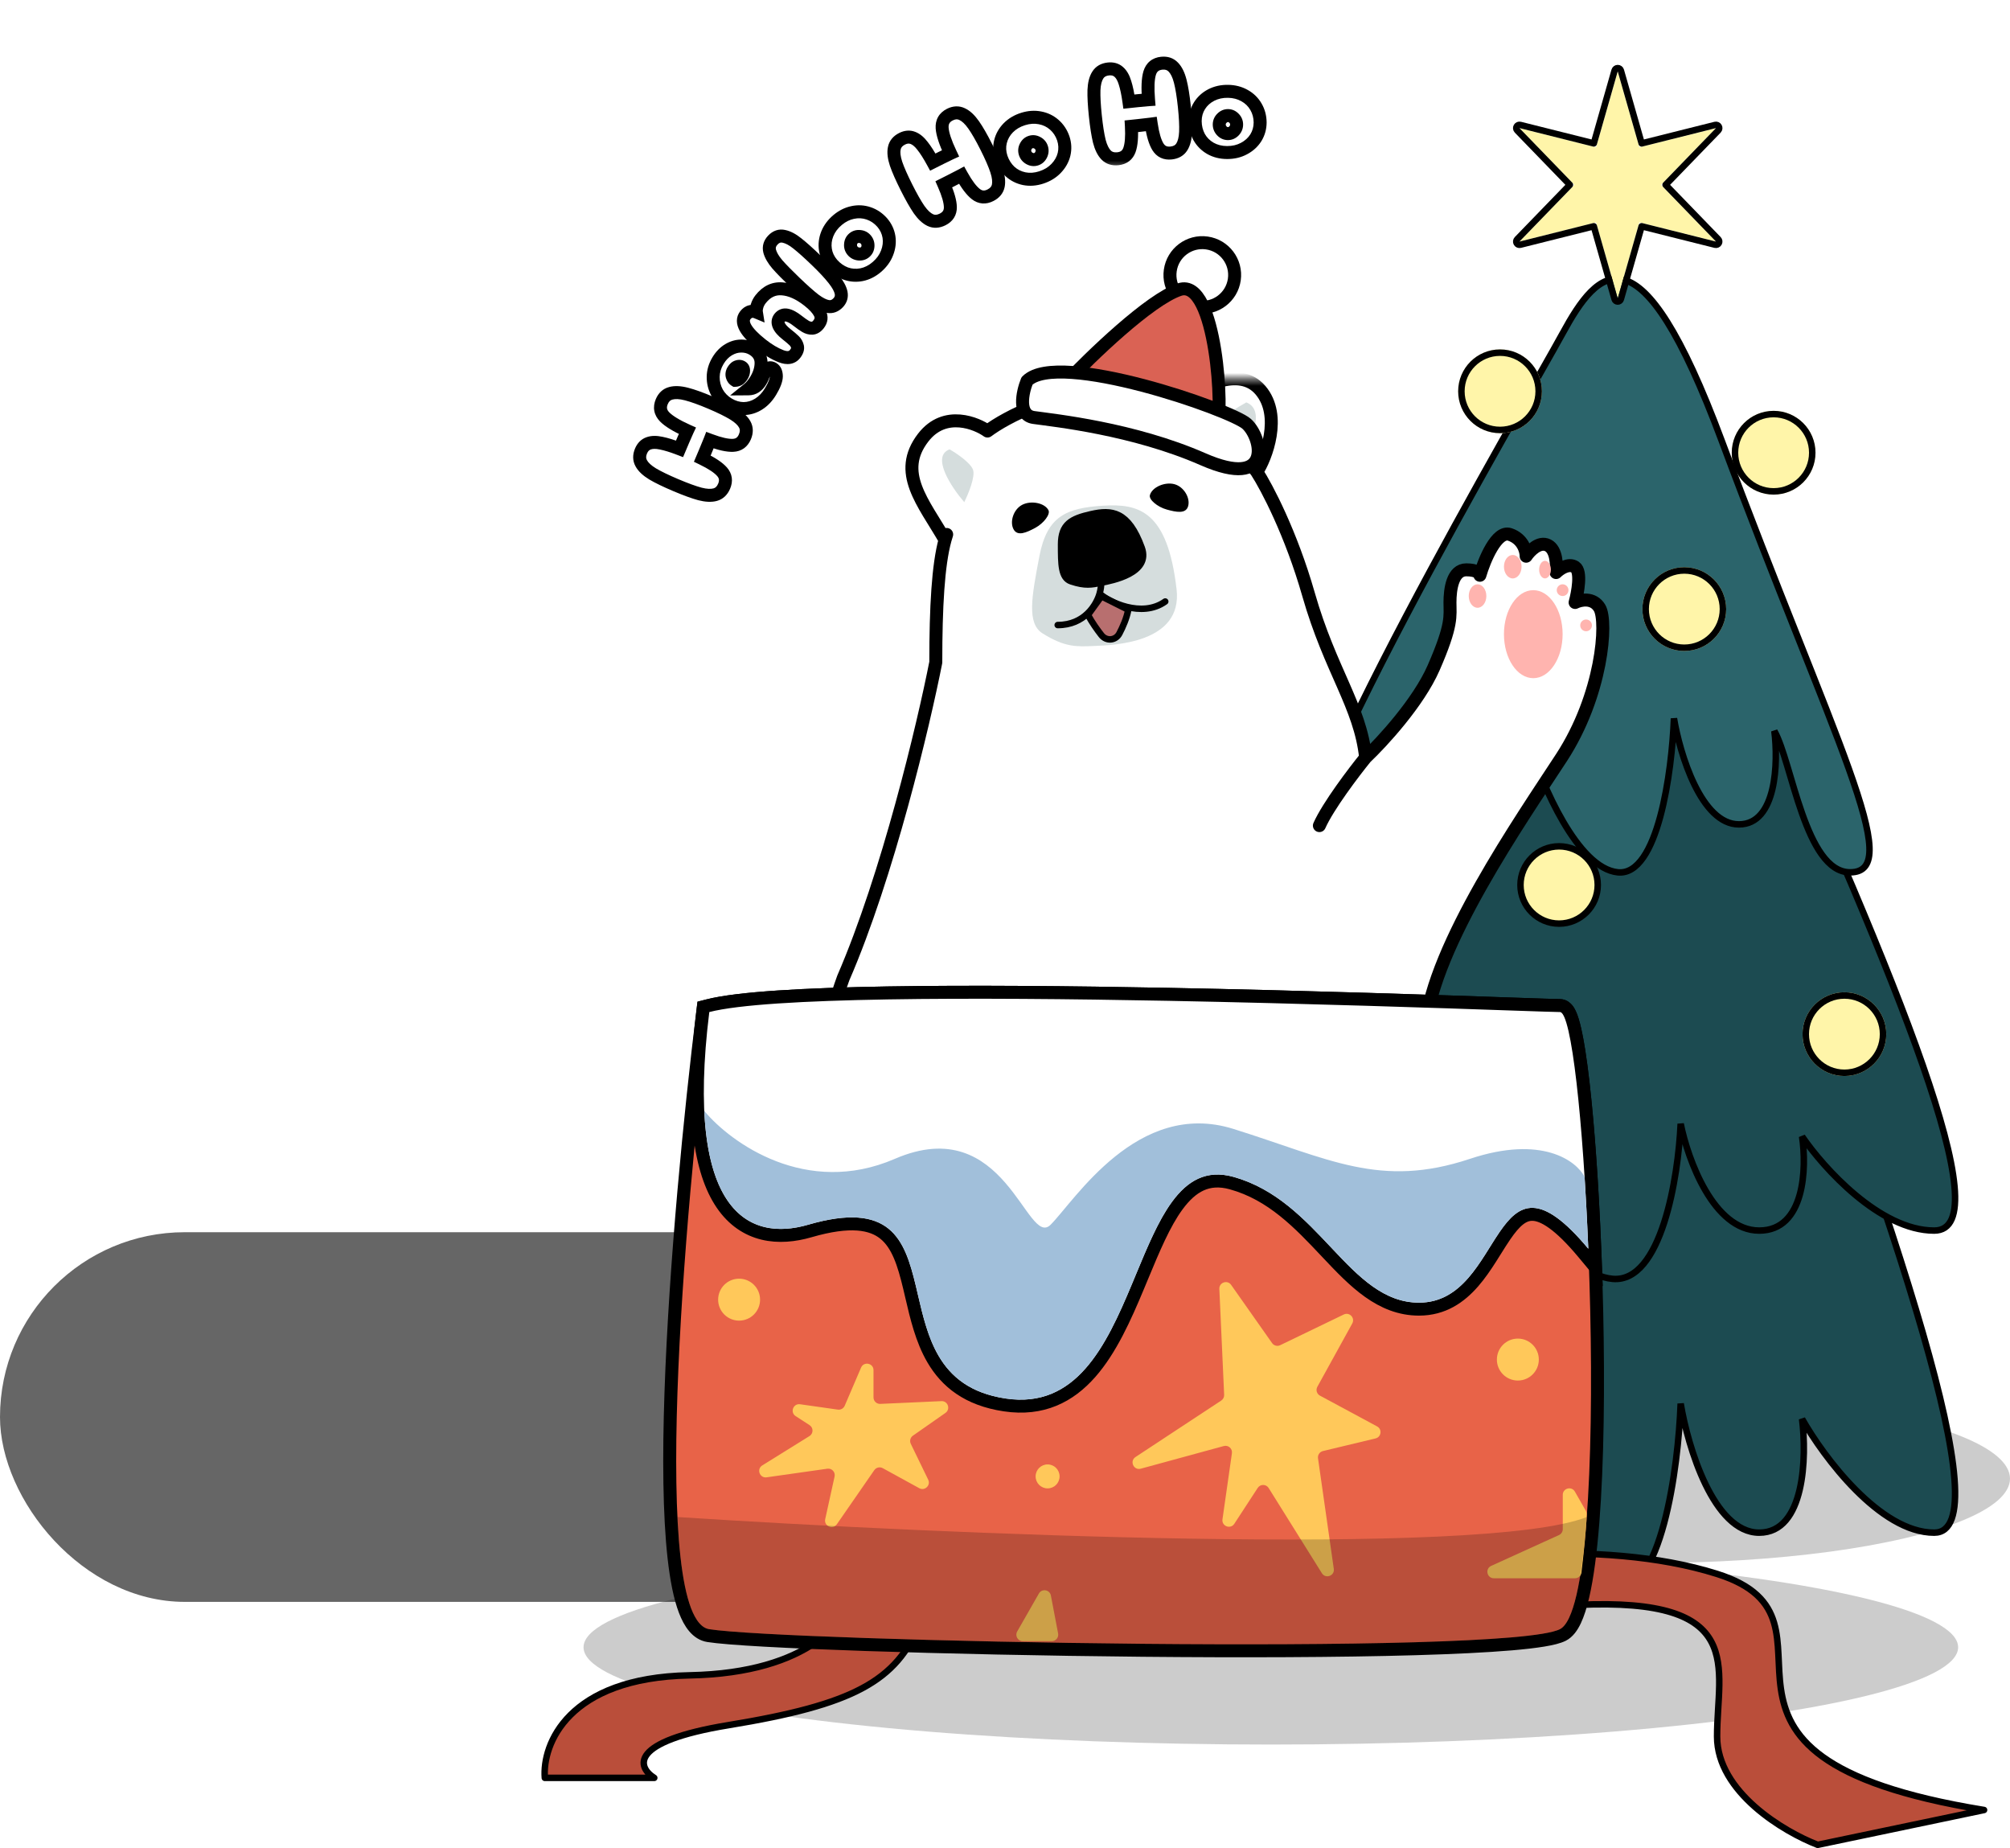 <svg width="310" height="285" viewBox="0 0 310 285" fill="none" xmlns="http://www.w3.org/2000/svg">
  <ellipse cx="254.5" cy="228" rx="55.5" ry="13" fill="black" fill-opacity="0.2"/>
  <path d="M187.612 238.226C180.122 232.918 243.785 75.697 248.192 75.697C252.599 75.697 251.496 79.011 271.323 132.556C292.158 188.821 308.773 236.33 298.309 236.33C289.938 236.33 281.237 224.642 277.932 218.798C278.667 224.642 278.373 236.33 271.323 236.33C264.274 236.33 260.309 223.062 259.207 216.428C258.84 226.379 256.233 246.092 248.743 245.333C241.253 244.575 234.608 228.907 232.221 221.167C229.284 226.853 221.978 237.847 216.25 236.33C210.522 234.814 213.864 219.587 216.25 212.164C209.825 223.062 195.102 243.533 187.612 238.226Z" fill="#1C4B51" stroke="black"/>
  <g filter="url(#filter0_d_22057_76)">
    <path d="M187.612 182.316C180.122 177.925 243.785 47.849 248.192 47.849C252.599 47.849 251.496 50.591 271.323 94.891C292.158 141.442 308.773 180.748 298.309 180.748C289.938 180.748 281.237 171.078 277.932 166.243C278.667 171.078 278.373 180.748 271.323 180.748C264.274 180.748 260.309 169.771 259.207 164.282C258.84 172.515 256.233 188.824 248.743 188.197C241.253 187.569 234.608 174.606 232.221 168.203C229.284 172.907 221.978 182.002 216.25 180.748C210.522 179.493 213.864 166.896 216.25 160.754C209.825 169.771 195.102 186.707 187.612 182.316Z" fill="#1C4B51"/>
    <path d="M187.612 182.316C180.122 177.925 243.785 47.849 248.192 47.849C252.599 47.849 251.496 50.591 271.323 94.891C292.158 141.442 308.773 180.748 298.309 180.748C289.938 180.748 281.237 171.078 277.932 166.243C278.667 171.078 278.373 180.748 271.323 180.748C264.274 180.748 260.309 169.771 259.207 164.282C258.84 172.515 256.233 188.824 248.743 188.197C241.253 187.569 234.608 174.606 232.221 168.203C229.284 172.907 221.978 182.002 216.25 180.748C210.522 179.493 213.864 166.896 216.25 160.754C209.825 169.771 195.102 186.707 187.612 182.316Z" stroke="black"/>
  </g>
  <g filter="url(#filter1_d_22057_76)">
    <circle cx="273.544" cy="69.808" r="6.459" fill="#FFF5A9"/>
    <circle cx="273.544" cy="69.808" r="5.959" stroke="black"/>
  </g>
  <g filter="url(#filter2_d_22057_76)">
    <path d="M201.383 125.507C195.189 121.15 235.51 52.467 240.996 42.408C246.482 32.349 252.884 25.029 265.538 58.958C282.77 105.159 293.999 125.507 285.344 125.507C278.421 125.507 276.39 108.517 273.657 103.718C274.264 108.517 274.021 118.115 268.191 118.115C262.361 118.115 259.081 107.22 258.17 101.772C257.866 109.943 255.71 126.13 249.516 125.507C243.321 124.885 237.824 112.019 235.851 105.663C233.421 110.333 227.378 119.36 222.641 118.115C217.904 116.869 221.799 106.63 223.773 100.535C218.459 109.484 207.578 129.865 201.383 125.507Z" fill="#2B646B"/>
    <path d="M201.383 125.507C195.189 121.15 235.51 52.467 240.996 42.408C246.482 32.349 252.884 25.029 265.538 58.958C282.77 105.159 293.999 125.507 285.344 125.507C278.421 125.507 276.39 108.517 273.657 103.718C274.264 108.517 274.021 118.115 268.191 118.115C262.361 118.115 259.081 107.22 258.17 101.772C257.866 109.943 255.71 126.13 249.516 125.507C243.321 124.885 237.824 112.019 235.851 105.663C233.421 110.333 227.378 119.36 222.641 118.115C217.904 116.869 221.799 106.63 223.773 100.535C218.459 109.484 207.578 129.865 201.383 125.507Z" stroke="black"/>
  </g>
  <g filter="url(#filter3_d_22057_76)">
    <path d="M249.5 11L252.842 22.711L264.655 19.75L256.184 28.5L264.655 37.25L252.842 34.289L249.5 46L246.158 34.289L234.345 37.25L242.816 28.5L234.345 19.75L246.158 22.711L249.5 11Z" fill="#FFF5A9"/>
    <path d="M249.981 10.863C249.92 10.648 249.723 10.5 249.5 10.5C249.277 10.5 249.08 10.648 249.019 10.863L245.81 22.108L234.466 19.265C234.25 19.211 234.023 19.307 233.912 19.5C233.8 19.693 233.83 19.937 233.985 20.098L242.12 28.5L233.985 36.902C233.83 37.063 233.8 37.307 233.912 37.5C234.023 37.693 234.25 37.789 234.466 37.735L245.81 34.892L249.019 46.137C249.08 46.352 249.277 46.5 249.5 46.5C249.723 46.5 249.92 46.352 249.981 46.137L253.19 34.892L264.534 37.735C264.75 37.789 264.977 37.693 265.088 37.5C265.2 37.307 265.17 37.063 265.015 36.902L256.88 28.5L265.015 20.098C265.17 19.937 265.2 19.693 265.088 19.5C264.977 19.307 264.75 19.211 264.534 19.265L253.19 22.108L249.981 10.863Z" stroke="black" stroke-linejoin="round"/>
  </g>
  <g filter="url(#filter4_d_22057_76)">
    <circle cx="231.349" cy="60.336" r="6.459" fill="#FFF5A9"/>
    <circle cx="231.349" cy="60.336" r="5.959" stroke="black"/>
  </g>
  <g filter="url(#filter5_d_22057_76)">
    <circle cx="259.767" cy="93.92" r="6.459" fill="#FFF5A9"/>
    <circle cx="259.767" cy="93.92" r="5.959" stroke="black"/>
  </g>
  <circle cx="240.459" cy="136.459" r="5.959" fill="#FFF5A9" stroke="black"/>
  <g filter="url(#filter6_d_22057_76)">
    <circle cx="284.459" cy="159.459" r="6.459" fill="#FFF5A9"/>
    <circle cx="284.459" cy="159.459" r="5.959" stroke="black"/>
  </g>
  <g filter="url(#filter7_b_22057_76)">
    <rect y="190" width="139" height="57" rx="28.5" fill="black" fill-opacity="0.6"/>
  </g>
  <ellipse cx="196" cy="254" rx="106" ry="15" fill="black" fill-opacity="0.2"/>
  <mask id="mask0_22057_76" style="mask-type:alpha" maskUnits="userSpaceOnUse" x="113" y="58" width="138" height="129">
    <rect x="113.43" y="58.429" width="136.619" height="127.571" fill="#D9D9D9"/>
  </mask>
  <g mask="url(#mask0_22057_76)">
    <path d="M172.019 60.172C162.956 60.172 155.096 64.368 152.299 66.465C150.76 65.347 145.752 63.109 142.383 67.476C138.233 72.858 142.383 77.428 145.752 83.249C144.689 87.141 144.327 93.547 144.327 102.13C142.428 111.771 136.916 135.004 130.061 150.801C129.497 152.35 129.017 153.852 128.571 155.416C126.362 163.169 125.017 172.443 118.732 196.535C111.18 225.485 124.187 251.499 126.285 264.926C128.383 278.352 117.893 280.87 116.215 288.002C114.537 295.135 145.166 293.037 149.781 290.1C154.396 287.163 151.879 254.856 168.243 258.632C181.333 261.653 186.284 281.709 187.124 291.359C197.193 292.898 217.501 294.296 218.172 287.583C219.011 279.191 212.298 281.289 215.235 259.471C218.172 237.653 226.144 230.94 224.886 212.478C223.627 194.017 218.592 170.94 219.851 158.353C221.109 145.766 234.536 126.465 240.829 116.815C247.123 107.164 247.962 95.836 246.704 93.738C245.697 92.06 243.767 92.479 242.927 92.899C243.347 91.36 243.934 88.116 242.927 87.444C241.92 86.773 240.55 87.724 239.99 88.284C240.13 87.165 240.074 84.759 238.732 84.088C237.389 83.416 235.934 84.927 235.375 85.766C235.375 84.927 234.871 83.081 232.857 82.409C230.844 81.738 228.941 86.325 228.242 88.703C228.242 88.423 227.823 87.864 226.144 87.864C224.046 87.864 223.627 90.801 223.627 92.899C223.627 94.997 224.046 96.255 221.109 102.969C218.76 108.339 213.137 114.437 210.62 116.815C209.781 108.843 205.165 103.388 201.809 91.64C199.123 82.242 195.375 75.137 193.837 72.759C195.235 70.661 197.764 64.115 194.407 60.172C191.051 56.228 184.886 59.892 182.508 61.536C180.503 60.807 177.183 60.172 172.019 60.172Z" fill="white"/>
    <path d="M185.026 63.109C184.785 62.688 184.022 62.085 182.508 61.536M182.508 61.536C180.503 60.807 177.183 60.172 172.019 60.172C162.956 60.172 155.096 64.368 152.299 66.465C150.76 65.347 145.752 63.109 142.383 67.476C138.233 72.858 142.383 77.428 145.752 83.249M182.508 61.536C184.886 59.892 191.051 56.228 194.407 60.172C197.764 64.115 195.235 70.661 193.837 72.759M193.837 72.759L192.598 71.095M193.837 72.759C195.375 75.137 199.123 82.242 201.809 91.64C205.165 103.388 209.781 108.843 210.62 116.815M210.62 116.815C208.802 119.053 204.83 124.283 203.487 127.304M210.62 116.815C213.137 114.437 218.76 108.339 221.109 102.969C224.046 96.255 223.627 94.997 223.627 92.899C223.627 90.801 224.046 87.864 226.144 87.864C227.823 87.864 228.242 88.423 228.242 88.703C228.941 86.325 230.844 81.738 232.857 82.409C234.871 83.081 235.375 84.927 235.375 85.766C235.934 84.927 237.389 83.416 238.732 84.088C240.074 84.759 240.13 87.165 239.99 88.284C240.55 87.724 241.92 86.773 242.927 87.444C243.934 88.116 243.347 91.36 242.927 92.899C243.766 92.479 245.697 92.06 246.704 93.738C247.962 95.836 247.123 107.164 240.829 116.815C234.536 126.465 221.109 145.766 219.851 158.353C218.592 170.94 223.627 194.017 224.886 212.478C226.144 230.94 218.172 237.653 215.235 259.471C212.298 281.289 219.011 279.191 218.172 287.583C217.501 294.296 197.193 292.898 187.124 291.359C186.284 281.709 181.333 261.653 168.243 258.632C151.879 254.856 154.396 287.163 149.781 290.1C145.166 293.037 114.537 295.135 116.215 288.002C117.893 280.87 128.383 278.352 126.285 264.926C124.187 251.499 111.18 225.485 118.732 196.535C125.017 172.443 126.362 163.169 128.571 155.416C129.017 153.852 129.497 152.35 130.061 150.801C136.916 135.004 142.428 111.771 144.327 102.13C144.327 93.547 144.689 87.141 145.752 83.249M146.005 82.409C145.916 82.675 145.832 82.954 145.752 83.249M193.837 282.548C196.914 280.87 204.578 278.52 210.62 282.548M126.285 280.03C128.467 279.191 134.123 278.017 139.292 280.03" stroke="black" stroke-width="2" stroke-linecap="round" stroke-linejoin="round"/>
    <path d="M150.073 72.452C149.711 71.367 147.509 69.889 146.454 69.286C143.558 70.371 146.755 75.167 148.716 77.428C149.319 76.222 150.435 73.538 150.073 72.452Z" fill="#D5DDDD"/>
    <path d="M188.072 65.667C187.71 64.581 191.159 62.651 192.214 62.048C195.11 63.134 193.199 67.929 191.239 70.191C190.636 68.984 188.525 67.024 188.072 65.667Z" fill="#D5DDDD"/>
    <ellipse cx="236.477" cy="97.786" rx="4.524" ry="6.786" fill="#FFB4AF"/>
    <ellipse cx="227.881" cy="91.905" rx="1.357" ry="1.81" fill="#FFB4AF"/>
    <ellipse cx="233.31" cy="87.381" rx="1.357" ry="1.81" fill="#FFB4AF"/>
    <ellipse cx="238.284" cy="87.833" rx="0.905" ry="1.357" fill="#FFB4AF"/>
    <circle cx="244.62" cy="96.429" r="0.905" fill="#FFB4AF"/>
    <circle cx="240.999" cy="91" r="0.905" fill="#FFB4AF"/>
  </g>
  <path d="M183.249 78.033C182.905 79.282 181.414 78.972 179.957 78.571C178.5 78.17 177.159 77.036 177.348 76.347C177.692 75.098 179.685 74.26 181.141 74.662C182.598 75.063 183.593 76.784 183.249 78.033Z" fill="black"/>
  <path d="M156.316 81.606C156.927 82.748 158.313 82.117 159.646 81.404C160.978 80.691 162.036 79.289 161.699 78.659C161.088 77.517 158.959 77.14 157.627 77.853C156.295 78.566 155.705 80.464 156.316 81.606Z" fill="black"/>
  <path d="M170.089 77.977C164.486 78.341 161.487 79.557 160.303 85.77L160.303 85.77C159.119 91.983 158.329 96.126 160.801 97.67C164.263 99.832 166.045 99.719 168.681 99.609C171.731 99.482 182.42 99.19 181.464 90.876C180.076 78.807 175.692 77.613 170.089 77.977Z" fill="#D5DDDD"/>
  <path d="M168.312 79.277C165.202 79.968 163.647 80.831 163.647 83.941V83.941C163.647 87.05 163.647 89.124 165.202 89.642C167.378 90.367 168.368 90.149 169.838 89.853C171.538 89.511 177.514 88.386 176.086 84.459C174.013 78.758 171.421 78.585 168.312 79.277Z" fill="black"/>
  <path d="M169.838 89.853C171.538 89.511 177.514 88.386 176.086 84.459C174.013 78.758 171.421 78.585 168.312 79.277C165.202 79.968 163.647 80.831 163.647 83.941C163.647 87.05 163.647 89.124 165.202 89.642C167.378 90.367 168.368 90.149 169.838 89.853ZM169.838 89.853C169.838 90.305 169.768 90.892 169.591 91.525M163.129 96.379C167.275 96.379 169.111 93.241 169.591 91.525M169.591 91.525C170.955 92.806 176.085 95.343 179.713 92.751" stroke="black" stroke-linecap="round" stroke-linejoin="round"/>
  <path d="M169.867 97.93C169.216 97.1 168.457 96.031 167.793 94.824L169.866 91.949L171.939 92.985L174.012 94.022C173.77 95.311 173.19 96.638 172.64 97.687C172.064 98.786 170.633 98.906 169.867 97.93Z" fill="#B86F6F" stroke="black" stroke-linecap="round" stroke-linejoin="round"/>
  <circle cx="185.429" cy="42.403" r="4.988" transform="rotate(8.037 185.429 42.403)" fill="white" stroke="black" stroke-width="2" stroke-linejoin="round"/>
  <path d="M181.907 44.653C177.293 46.2 168.244 54.935 164.297 59.11C171.718 61.684 186.778 66.588 187.648 65.612C188.736 64.392 187.675 42.72 181.907 44.653Z" fill="#DA6254" stroke="black" stroke-width="2" stroke-linejoin="round"/>
  <path d="M159.433 64.376C156.919 64.021 157.695 60.467 158.398 58.735C163.199 53.918 189.825 63.172 192.265 65.348C194.706 67.525 196.322 75.537 185.541 70.81C174.761 66.082 162.576 64.82 159.433 64.376Z" fill="white" stroke="black" stroke-width="2" stroke-linejoin="round"/>
  <path d="M264.823 242.689C246.681 236.96 221.855 240.302 211.71 242.689L200.968 251.641C206.339 250.646 222.332 248.418 243.339 247.463C269.597 246.27 264.823 257.012 264.823 267.754C264.823 276.347 275.167 282.474 280.339 284.463L306 279.092C254.677 270.738 287.5 249.85 264.823 242.689Z" fill="#BA4E3A" stroke="black" stroke-linejoin="round"/>
  <path d="M106.331 258.329C125.139 257.968 131.047 249.446 131.65 245.23C136.271 243.875 144.791 242.972 141.898 250.199C138.281 259.233 131.65 262.846 112.36 266.008C96.927 268.538 98.294 272.483 100.906 274.139H84.027C83.625 269.02 87.523 258.691 106.331 258.329Z" fill="#BA4E3A" stroke="black" stroke-linejoin="round"/>
  <path d="M109.142 155.084L108.482 155.254L108.398 155.93C106.471 171.499 104.158 194.951 103.483 214.709C103.145 224.58 103.215 233.571 103.958 240.206C104.328 243.515 104.871 246.3 105.645 248.332C106.387 250.278 107.493 251.922 109.232 252.2C112.197 252.675 121.397 253.166 133.558 253.577C145.758 253.988 161.024 254.32 176.189 254.465C191.352 254.609 206.423 254.566 218.228 254.226C224.129 254.056 229.226 253.812 233.116 253.479C235.06 253.312 236.717 253.122 238.028 252.905C239.304 252.694 240.361 252.441 241.029 252.107C241.855 251.694 242.448 250.84 242.901 249.888C243.369 248.902 243.768 247.635 244.113 246.158C244.804 243.199 245.312 239.245 245.671 234.668C246.389 225.505 246.519 213.703 246.258 202.052C245.998 190.398 245.347 178.867 244.5 170.239C244.077 165.93 243.602 162.321 243.097 159.777C242.846 158.512 242.579 157.466 242.291 156.717C242.15 156.349 241.981 155.994 241.77 155.713C241.583 155.464 241.194 155.053 240.581 155.053C239.993 155.053 237.306 154.96 233.073 154.815C222.365 154.446 201.764 153.736 180.202 153.321C165.184 153.032 149.724 152.888 136.888 153.104C130.47 153.213 124.699 153.412 119.963 153.729C115.247 154.045 111.491 154.482 109.142 155.084Z" fill="#E86348" stroke="black" stroke-width="2"/>
  <path d="M109.145 155.084L108.484 155.254L108.401 155.93C106.471 171.521 107.982 180.699 111.366 185.66C113.084 188.178 115.275 189.592 117.67 190.175C120.04 190.75 122.54 190.496 124.896 189.811C131.139 187.995 134.447 188.641 136.414 190.24C138.466 191.908 139.395 194.838 140.273 198.496C140.382 198.95 140.49 199.414 140.6 199.885C141.342 203.075 142.16 206.593 143.89 209.558C145.932 213.056 149.224 215.779 154.957 216.632C160.778 217.499 164.968 215.3 168.161 211.678C171.296 208.122 173.502 203.163 175.486 198.418C175.703 197.9 175.917 197.385 176.128 196.875C177.893 192.625 179.53 188.682 181.57 185.898C182.7 184.357 183.899 183.251 185.232 182.646C186.542 182.052 188.067 181.902 189.944 182.423C196.194 184.159 200.427 188.648 204.532 193C204.607 193.079 204.682 193.158 204.756 193.238C208.824 197.549 212.94 201.861 218.851 201.861C222.59 201.861 225.21 200.002 227.225 197.685C228.225 196.535 229.091 195.256 229.881 194.018C230.154 193.591 230.415 193.174 230.668 192.768C231.165 191.973 231.636 191.22 232.121 190.514C233.621 188.33 234.881 187.198 236.397 187.245C237.183 187.269 238.188 187.608 239.493 188.544C240.799 189.48 242.344 190.969 244.194 193.187L246.08 195.449L245.961 192.506C245.564 182.702 244.916 173.552 244.141 166.843C243.754 163.494 243.333 160.725 242.888 158.779C242.667 157.814 242.43 157.002 242.169 156.413C242.04 156.122 241.88 155.828 241.675 155.592C241.479 155.367 241.116 155.053 240.584 155.053C239.995 155.053 237.309 154.96 233.076 154.815C222.368 154.446 201.767 153.736 180.205 153.321C165.187 153.032 149.727 152.888 136.89 153.104C130.473 153.213 124.702 153.412 119.965 153.729C115.249 154.045 111.494 154.482 109.145 155.084Z" fill="white" stroke="black" stroke-width="2"/>
  <path d="M218.851 200.862C232.247 200.862 229.938 174.531 244.962 192.547C244.806 188.713 244.613 184.982 244.388 181.46C243.12 178.996 237.808 174.993 226.704 178.688C212.824 183.308 204.993 178.688 190.212 174.069C175.43 169.45 165.728 185.156 162.032 188.851C158.337 192.547 155.104 171.297 138.011 178.688C124.337 184.601 112.718 176.225 108.617 171.297C109.423 188.57 117.378 190.957 124.616 188.851C150.022 181.46 133.393 212.41 155.104 215.644C176.815 218.877 173.582 176.841 190.212 181.46C203.564 185.169 208.037 200.862 218.851 200.862Z" fill="#A1BFDA"/>
  <path d="M188.058 198.742L188.8 215.075C188.816 215.428 188.646 215.762 188.352 215.956L175.127 224.665C174.177 225.291 174.842 226.764 175.94 226.465L188.744 222.973C189.438 222.784 190.099 223.367 189.997 224.079L188.541 234.271C188.389 235.331 189.784 235.856 190.368 234.959L193.976 229.428C194.375 228.816 195.274 228.824 195.662 229.444L203.873 242.582C204.446 243.499 205.864 242.981 205.711 241.911L203.275 224.86C203.202 224.349 203.53 223.866 204.032 223.746L212.148 221.798C213.041 221.583 213.197 220.38 212.389 219.945L203.574 215.198C203.084 214.935 202.904 214.322 203.173 213.835L208.559 204.071C209.03 203.218 208.127 202.264 207.249 202.688L197.443 207.421C197.003 207.634 196.473 207.497 196.191 207.096L189.875 198.121C189.299 197.303 188.013 197.743 188.058 198.742Z" fill="#FFC85A"/>
  <path d="M145.196 216.047L135.765 216.473C135.196 216.498 134.72 216.044 134.72 215.474L134.72 211.272C134.72 210.185 133.23 209.878 132.801 210.878L130.278 216.759C130.1 217.175 129.665 217.419 129.218 217.355L123.397 216.529C122.336 216.378 121.813 217.775 122.712 218.358L124.858 219.749C125.473 220.147 125.465 221.051 124.842 221.437L117.567 225.956C116.647 226.527 117.163 227.948 118.235 227.796L127.6 226.466C128.291 226.368 128.867 226.99 128.717 227.671L127.272 234.243C127.036 235.313 128.447 235.928 129.071 235.027L134.84 226.69C135.131 226.269 135.694 226.136 136.143 226.382L141.774 229.47C142.628 229.938 143.58 229.032 143.154 228.156L140.47 222.631C140.255 222.188 140.393 221.656 140.796 221.374L145.814 217.865C146.635 217.291 146.196 216.001 145.196 216.047Z" fill="#FFC85A"/>
  <path d="M160.227 245.712L156.882 251.565C156.501 252.232 156.983 253.061 157.751 253.061H162.21C162.837 253.061 163.31 252.49 163.192 251.874L162.077 246.021C161.904 245.108 160.688 244.905 160.227 245.712Z" fill="#FFC85A"/>
  <circle cx="161.57" cy="227.654" r="1.848" fill="#FFC85A"/>
  <circle cx="234.097" cy="209.638" r="3.234" fill="#FFC85A"/>
  <circle cx="113.991" cy="200.4" r="3.234" fill="#FFC85A"/>
  <path d="M242.894 230L244.589 232.967C244.675 233.118 244.721 233.288 244.718 233.462C244.68 235.564 244.215 239.889 243.904 242.486C243.844 242.986 243.418 243.36 242.914 243.36H230.398C229.322 243.36 229.005 241.895 229.984 241.45L240.439 236.698C240.796 236.535 241.025 236.179 241.025 235.787V230.496C241.025 229.471 242.385 229.11 242.894 230Z" fill="#FFC85A"/>
  <path d="M240.584 251.214C232.269 255.372 120.941 253.062 109.393 251.214C106.422 250.739 104.964 243.948 104.48 233.917C144.611 236.535 228.842 240.199 244.728 233.917C244.025 243.388 242.713 250.149 240.584 251.214Z" fill="black" fill-opacity="0.2"/>
  <mask id="path-51-outside-1_22057_76" maskUnits="userSpaceOnUse" x="96.19" y="57.483" width="21.363" height="21.893" fill="black">
    <rect fill="white" x="96.19" y="57.483" width="21.363" height="21.893"/>
    <path d="M102.068 61.925C102.359 61.237 102.822 60.81 103.457 60.645C104.097 60.467 104.906 60.505 105.884 60.76C106.85 61.01 108.088 61.455 109.598 62.094C111.108 62.734 112.289 63.313 113.14 63.833C113.979 64.348 114.554 64.888 114.865 65.454C115.175 66.02 115.182 66.653 114.886 67.353C114.532 68.188 113.927 68.626 113.069 68.668C112.211 68.71 111.021 68.445 109.497 67.872C109.348 68.258 109.089 68.887 108.72 69.758L108.314 70.716C109.781 71.424 110.797 72.101 111.364 72.746C111.93 73.391 112.037 74.132 111.683 74.966C111.387 75.666 110.928 76.102 110.305 76.272C109.683 76.443 108.895 76.406 107.941 76.162C106.98 75.9 105.739 75.447 104.217 74.802C102.694 74.157 101.505 73.581 100.648 73.073C99.797 72.554 99.216 72.011 98.905 71.445C98.582 70.874 98.569 70.238 98.865 69.538C99.12 68.937 99.511 68.545 100.037 68.362C100.551 68.174 101.192 68.164 101.962 68.33C102.724 68.479 103.671 68.772 104.804 69.208L105.358 67.901C105.644 67.225 105.861 66.731 106.008 66.417C104.329 65.662 103.161 64.95 102.504 64.281C101.839 63.594 101.694 62.809 102.068 61.925Z"/>
  </mask>
  <path d="M102.068 61.925C102.359 61.237 102.822 60.81 103.457 60.645C104.097 60.467 104.906 60.505 105.884 60.76C106.85 61.01 108.088 61.455 109.598 62.094C111.108 62.734 112.289 63.313 113.14 63.833C113.979 64.348 114.554 64.888 114.865 65.454C115.175 66.02 115.182 66.653 114.886 67.353C114.532 68.188 113.927 68.626 113.069 68.668C112.211 68.71 111.021 68.445 109.497 67.872C109.348 68.258 109.089 68.887 108.72 69.758L108.314 70.716C109.781 71.424 110.797 72.101 111.364 72.746C111.93 73.391 112.037 74.132 111.683 74.966C111.387 75.666 110.928 76.102 110.305 76.272C109.683 76.443 108.895 76.406 107.941 76.162C106.98 75.9 105.739 75.447 104.217 74.802C102.694 74.157 101.505 73.581 100.648 73.073C99.797 72.554 99.216 72.011 98.905 71.445C98.582 70.874 98.569 70.238 98.865 69.538C99.12 68.937 99.511 68.545 100.037 68.362C100.551 68.174 101.192 68.164 101.962 68.33C102.724 68.479 103.671 68.772 104.804 69.208L105.358 67.901C105.644 67.225 105.861 66.731 106.008 66.417C104.329 65.662 103.161 64.95 102.504 64.281C101.839 63.594 101.694 62.809 102.068 61.925Z" fill="white"/>
  <path d="M103.457 60.645L103.709 61.612L103.717 61.61L103.725 61.608L103.457 60.645ZM105.884 60.76L105.632 61.728L105.634 61.729L105.884 60.76ZM113.14 63.833L113.663 62.981L113.661 62.98L113.14 63.833ZM114.865 65.454L115.741 64.973L115.741 64.973L114.865 65.454ZM113.069 68.668L113.118 69.667L113.069 68.668ZM109.497 67.872L109.849 66.936L108.921 66.587L108.564 67.512L109.497 67.872ZM108.314 70.716L107.393 70.326L107.022 71.203L107.879 71.617L108.314 70.716ZM111.364 72.746L110.612 73.406L111.364 72.746ZM110.305 76.272L110.57 77.237L110.305 76.272ZM107.941 76.162L107.678 77.127L107.685 77.129L107.693 77.13L107.941 76.162ZM100.648 73.073L100.127 73.927L100.138 73.934L100.648 73.073ZM98.905 71.445L99.782 70.964L99.776 70.953L98.905 71.445ZM100.037 68.362L100.365 69.307L100.372 69.304L100.38 69.301L100.037 68.362ZM101.962 68.33L101.75 69.308L101.76 69.31L101.77 69.312L101.962 68.33ZM104.804 69.208L104.445 70.141L105.348 70.489L105.725 69.598L104.804 69.208ZM106.008 66.417L106.913 66.842L107.346 65.921L106.418 65.504L106.008 66.417ZM102.504 64.281L101.785 64.976L101.79 64.982L102.504 64.281ZM102.989 62.315C103.178 61.868 103.419 61.688 103.709 61.612L103.205 59.677C102.225 59.933 101.54 60.606 101.147 61.535L102.989 62.315ZM103.725 61.608C104.128 61.496 104.742 61.496 105.632 61.728L106.136 59.793C105.069 59.515 104.065 59.438 103.189 59.681L103.725 61.608ZM105.634 61.729C106.531 61.961 107.718 62.384 109.208 63.015L109.988 61.173C108.457 60.525 107.168 60.059 106.134 59.792L105.634 61.729ZM109.208 63.015C110.698 63.646 111.828 64.204 112.619 64.687L113.661 62.98C112.75 62.423 111.518 61.822 109.988 61.173L109.208 63.015ZM112.617 64.686C113.38 65.153 113.794 65.581 113.988 65.935L115.741 64.973C115.314 64.195 114.579 63.542 113.663 62.981L112.617 64.686ZM113.988 65.935C114.124 66.184 114.166 66.489 113.965 66.963L115.807 67.743C116.199 66.817 116.226 65.856 115.741 64.973L113.988 65.935ZM113.965 66.963C113.844 67.248 113.707 67.406 113.58 67.498C113.457 67.587 113.285 67.656 113.02 67.669L113.118 69.667C113.711 69.638 114.271 69.467 114.753 69.118C115.232 68.771 115.574 68.292 115.807 67.743L113.965 66.963ZM113.02 67.669C112.372 67.701 111.339 67.496 109.849 66.936L109.145 68.808C110.703 69.394 112.05 69.72 113.118 69.667L113.02 67.669ZM108.564 67.512C108.421 67.882 108.168 68.497 107.799 69.369L109.64 70.148C110.01 69.276 110.274 68.634 110.43 68.232L108.564 67.512ZM107.799 69.369L107.393 70.326L109.235 71.106L109.64 70.148L107.799 69.369ZM107.879 71.617C109.314 72.309 110.182 72.915 110.612 73.406L112.115 72.086C111.413 71.286 110.247 70.539 108.749 69.816L107.879 71.617ZM110.612 73.406C110.787 73.605 110.857 73.777 110.879 73.928C110.901 74.082 110.883 74.291 110.763 74.577L112.604 75.356C112.837 74.807 112.943 74.228 112.859 73.643C112.774 73.054 112.507 72.533 112.115 72.086L110.612 73.406ZM110.763 74.577C110.562 75.051 110.314 75.233 110.041 75.308L110.57 77.237C111.541 76.97 112.212 76.282 112.604 75.356L110.763 74.577ZM110.041 75.308C109.651 75.415 109.056 75.415 108.189 75.193L107.693 77.13C108.733 77.397 109.714 77.472 110.57 77.237L110.041 75.308ZM108.204 75.197C107.306 74.952 106.111 74.518 104.606 73.881L103.827 75.723C105.367 76.375 106.655 76.848 107.678 77.127L108.204 75.197ZM104.606 73.881C103.102 73.244 101.959 72.688 101.158 72.213L100.138 73.934C101.05 74.474 102.286 75.07 103.827 75.723L104.606 73.881ZM101.169 72.22C100.392 71.746 99.975 71.315 99.782 70.964L98.028 71.926C98.457 72.706 99.201 73.362 100.127 73.927L101.169 72.22ZM99.776 70.953C99.631 70.697 99.589 70.394 99.786 69.928L97.945 69.148C97.549 70.083 97.534 71.05 98.035 71.937L99.776 70.953ZM99.786 69.928C99.952 69.538 100.152 69.38 100.365 69.307L99.709 67.417C98.869 67.709 98.289 68.336 97.945 69.148L99.786 69.928ZM100.38 69.301C100.655 69.201 101.089 69.164 101.75 69.308L102.173 67.353C101.296 67.163 100.447 67.148 99.694 67.423L100.38 69.301ZM101.77 69.312C102.452 69.445 103.34 69.716 104.445 70.141L105.164 68.275C104.003 67.828 102.995 67.513 102.154 67.349L101.77 69.312ZM105.725 69.598L106.279 68.29L104.437 67.511L103.883 68.818L105.725 69.598ZM106.279 68.29C106.564 67.617 106.775 67.137 106.913 66.842L105.103 65.992C104.947 66.324 104.724 66.834 104.437 67.511L106.279 68.29ZM106.418 65.504C104.765 64.762 103.739 64.111 103.217 63.58L101.79 64.982C102.584 65.789 103.894 66.563 105.598 67.329L106.418 65.504ZM103.222 63.586C102.999 63.355 102.91 63.159 102.879 62.995C102.849 62.831 102.862 62.613 102.989 62.315L101.147 61.535C100.899 62.12 100.798 62.737 100.913 63.358C101.028 63.98 101.343 64.52 101.785 64.976L103.222 63.586Z" fill="black" mask="url(#path-51-outside-1_22057_76)"/>
  <mask id="path-53-outside-2_22057_76" maskUnits="userSpaceOnUse" x="105.848" y="49.484" width="16.99" height="17.33" fill="black">
    <rect fill="white" x="105.848" y="49.484" width="16.99" height="17.33"/>
    <path d="M118.842 60.37C118.333 61.215 117.716 61.863 116.993 62.314C116.269 62.765 115.5 62.994 114.686 63.001C113.867 62.99 113.081 62.757 112.328 62.303C111.586 61.855 111.007 61.265 110.593 60.532C110.185 59.788 109.986 58.983 109.995 58.116C110.004 57.25 110.253 56.411 110.742 55.6C111.182 54.87 111.72 54.314 112.354 53.934C112.988 53.553 113.641 53.363 114.311 53.362C114.969 53.354 115.561 53.509 116.086 53.826C116.942 54.342 117.374 55.046 117.381 55.938C117.384 56.812 117.116 57.694 116.579 58.584C116.221 59.178 115.844 59.636 115.448 59.957C116.214 59.952 116.834 59.556 117.309 58.768C117.502 58.448 117.669 58.081 117.809 57.668C117.858 57.51 117.92 57.369 117.996 57.243C118.147 56.992 118.33 56.83 118.546 56.757C118.768 56.673 118.987 56.697 119.204 56.827C119.558 57.041 119.735 57.444 119.736 58.036C119.726 58.621 119.428 59.399 118.842 60.37ZM113.389 58.645C113.611 58.639 113.814 58.574 113.997 58.451C114.176 58.31 114.33 58.131 114.461 57.914C114.613 57.663 114.686 57.411 114.682 57.16C114.685 56.897 114.595 56.71 114.413 56.6C114.207 56.476 113.979 56.455 113.727 56.537C113.482 56.607 113.267 56.796 113.081 57.105C112.895 57.413 112.844 57.717 112.928 58.017C113.007 58.298 113.161 58.508 113.389 58.645Z"/>
  </mask>
  <path d="M118.842 60.37C118.333 61.215 117.716 61.863 116.993 62.314C116.269 62.765 115.5 62.994 114.686 63.001C113.867 62.99 113.081 62.757 112.328 62.303C111.586 61.855 111.007 61.265 110.593 60.532C110.185 59.788 109.986 58.983 109.995 58.116C110.004 57.25 110.253 56.411 110.742 55.6C111.182 54.87 111.72 54.314 112.354 53.934C112.988 53.553 113.641 53.363 114.311 53.362C114.969 53.354 115.561 53.509 116.086 53.826C116.942 54.342 117.374 55.046 117.381 55.938C117.384 56.812 117.116 57.694 116.579 58.584C116.221 59.178 115.844 59.636 115.448 59.957C116.214 59.952 116.834 59.556 117.309 58.768C117.502 58.448 117.669 58.081 117.809 57.668C117.858 57.51 117.92 57.369 117.996 57.243C118.147 56.992 118.33 56.83 118.546 56.757C118.768 56.673 118.987 56.697 119.204 56.827C119.558 57.041 119.735 57.444 119.736 58.036C119.726 58.621 119.428 59.399 118.842 60.37ZM113.389 58.645C113.611 58.639 113.814 58.574 113.997 58.451C114.176 58.31 114.33 58.131 114.461 57.914C114.613 57.663 114.686 57.411 114.682 57.16C114.685 56.897 114.595 56.71 114.413 56.6C114.207 56.476 113.979 56.455 113.727 56.537C113.482 56.607 113.267 56.796 113.081 57.105C112.895 57.413 112.844 57.717 112.928 58.017C113.007 58.298 113.161 58.508 113.389 58.645Z" fill="white"/>
  <path d="M116.993 62.314L116.464 61.465L116.993 62.314ZM114.686 63.001L114.672 64.001L114.684 64.001L114.695 64.001L114.686 63.001ZM110.593 60.532L109.716 61.013L109.723 61.025L110.593 60.532ZM109.995 58.116L110.995 58.127L110.995 58.127L109.995 58.116ZM112.354 53.934L111.84 53.076L112.354 53.934ZM114.311 53.362L114.312 54.362L114.322 54.362L114.311 53.362ZM117.381 55.938L118.381 55.935L118.381 55.93L117.381 55.938ZM115.448 59.957L114.818 59.181L112.604 60.976L115.454 60.957L115.448 59.957ZM117.809 57.668L118.756 57.989L118.761 57.975L118.765 57.961L117.809 57.668ZM118.546 56.757L118.866 57.705L118.883 57.699L118.9 57.692L118.546 56.757ZM119.736 58.036L120.736 58.054L120.736 58.044L120.736 58.035L119.736 58.036ZM113.389 58.645L112.873 59.502L113.124 59.654L113.418 59.645L113.389 58.645ZM113.997 58.451L114.554 59.282L114.587 59.26L114.617 59.236L113.997 58.451ZM114.682 57.16L113.682 57.149L113.682 57.162L113.683 57.176L114.682 57.16ZM113.727 56.537L114.003 57.498L114.019 57.493L114.036 57.488L113.727 56.537ZM112.928 58.017L111.965 58.286L111.965 58.288L112.928 58.017ZM117.986 59.853C117.545 60.584 117.034 61.109 116.464 61.465L117.522 63.162C118.398 62.616 119.12 61.845 119.699 60.886L117.986 59.853ZM116.464 61.465C115.888 61.824 115.298 61.996 114.677 62.001L114.695 64.001C115.702 63.992 116.649 63.706 117.522 63.162L116.464 61.465ZM114.699 62.001C114.072 61.993 113.458 61.816 112.844 61.447L111.811 63.159C112.705 63.698 113.663 63.987 114.672 64.001L114.699 62.001ZM112.844 61.447C112.245 61.085 111.79 60.618 111.463 60.04L109.723 61.025C110.224 61.912 110.926 62.625 111.811 63.159L112.844 61.447ZM111.47 60.052C111.147 59.462 110.988 58.825 110.995 58.127L108.995 58.106C108.984 59.14 109.224 60.115 109.716 61.013L111.47 60.052ZM110.995 58.127C111.002 57.455 111.192 56.789 111.598 56.117L109.885 55.084C109.313 56.033 109.006 57.044 108.995 58.106L110.995 58.127ZM111.598 56.117C111.967 55.504 112.394 55.075 112.868 54.791L111.84 53.076C111.045 53.553 110.397 54.235 109.885 55.084L111.598 56.117ZM112.868 54.791C113.364 54.494 113.841 54.362 114.312 54.362L114.309 52.362C113.44 52.363 112.613 52.613 111.84 53.076L112.868 54.791ZM114.322 54.362C114.809 54.356 115.216 54.468 115.57 54.682L116.603 52.969C115.906 52.55 115.129 52.352 114.299 52.362L114.322 54.362ZM115.57 54.682C116.171 55.045 116.377 55.449 116.381 55.946L118.381 55.93C118.371 54.643 117.714 53.639 116.603 52.969L115.57 54.682ZM116.381 55.941C116.383 56.599 116.184 57.304 115.723 58.068L117.436 59.101C118.049 58.084 118.384 57.024 118.381 55.935L116.381 55.941ZM115.723 58.068C115.405 58.596 115.098 58.953 114.818 59.181L116.078 60.734C116.59 60.318 117.038 59.761 117.436 59.101L115.723 58.068ZM115.454 60.957C116.643 60.949 117.553 60.3 118.166 59.284L116.453 58.251C116.116 58.811 115.784 58.955 115.441 58.957L115.454 60.957ZM118.166 59.284C118.401 58.894 118.597 58.46 118.756 57.989L116.862 57.346C116.741 57.703 116.603 58.002 116.453 58.251L118.166 59.284ZM118.765 57.961C118.793 57.872 118.823 57.807 118.852 57.76L117.139 56.727C117.016 56.93 116.923 57.148 116.853 57.374L118.765 57.961ZM118.852 57.76C118.885 57.704 118.907 57.684 118.909 57.683C118.909 57.682 118.906 57.685 118.898 57.69C118.889 57.695 118.878 57.7 118.866 57.705L118.225 55.81C117.728 55.978 117.377 56.333 117.139 56.727L118.852 57.76ZM118.9 57.692C118.875 57.702 118.828 57.712 118.771 57.706C118.715 57.7 118.686 57.683 118.687 57.684L119.72 55.971C119.261 55.694 118.722 55.621 118.191 55.822L118.9 57.692ZM118.687 57.684C118.688 57.684 118.686 57.683 118.684 57.681C118.682 57.679 118.68 57.678 118.679 57.676C118.676 57.672 118.68 57.675 118.687 57.693C118.705 57.732 118.736 57.834 118.736 58.038L120.736 58.035C120.735 57.259 120.493 56.437 119.72 55.971L118.687 57.684ZM118.736 58.018C118.731 58.328 118.551 58.916 117.986 59.853L119.699 60.886C120.304 59.882 120.721 58.914 120.736 58.054L118.736 58.018ZM113.418 59.645C113.827 59.633 114.213 59.511 114.554 59.282L113.439 57.621C113.414 57.638 113.395 57.645 113.361 57.646L113.418 59.645ZM114.617 59.236C114.9 59.012 115.132 58.739 115.317 58.43L113.605 57.398C113.529 57.523 113.451 57.608 113.376 57.667L114.617 59.236ZM115.317 58.43C115.549 58.046 115.69 57.612 115.682 57.144L113.683 57.176C113.683 57.211 113.676 57.28 113.605 57.398L115.317 58.43ZM115.682 57.171C115.688 56.65 115.49 56.082 114.929 55.744L113.896 57.456C113.826 57.414 113.758 57.344 113.716 57.257C113.679 57.179 113.683 57.131 113.682 57.149L115.682 57.171ZM114.929 55.744C114.448 55.454 113.914 55.425 113.418 55.586L114.036 57.488C114.052 57.483 114.035 57.491 113.995 57.487C113.952 57.483 113.917 57.469 113.896 57.456L114.929 55.744ZM113.451 55.576C112.879 55.74 112.487 56.153 112.224 56.588L113.937 57.621C113.99 57.533 114.028 57.495 114.042 57.483C114.053 57.473 114.039 57.487 114.003 57.498L113.451 55.576ZM112.224 56.588C111.92 57.092 111.795 57.679 111.965 58.286L113.891 57.747C113.889 57.74 113.889 57.737 113.889 57.737C113.889 57.736 113.888 57.734 113.889 57.729C113.891 57.721 113.898 57.685 113.937 57.621L112.224 56.588ZM111.965 58.288C112.106 58.788 112.405 59.22 112.873 59.502L113.906 57.789C113.903 57.787 113.903 57.787 113.905 57.789C113.906 57.79 113.908 57.792 113.909 57.793C113.911 57.796 113.901 57.785 113.89 57.745L111.965 58.288Z" fill="black" mask="url(#path-53-outside-2_22057_76)"/>
  <mask id="path-55-outside-3_22057_76" maskUnits="userSpaceOnUse" x="111.73" y="40.448" width="17.472" height="17.638" fill="black">
    <rect fill="white" x="111.73" y="40.448" width="17.472" height="17.638"/>
    <path d="M126.249 50.006C125.952 50.383 125.625 50.584 125.267 50.607C124.917 50.62 124.574 50.528 124.237 50.33C123.9 50.133 123.491 49.844 123.009 49.464C122.392 48.977 121.849 48.685 121.382 48.589C120.915 48.492 120.533 48.633 120.236 49.009C119.963 49.355 119.924 49.749 120.119 50.191C120.312 50.614 120.696 51.053 121.272 51.507C121.827 51.945 122.233 52.291 122.491 52.545C122.749 52.799 122.918 53.102 122.997 53.453C123.067 53.796 122.94 54.172 122.618 54.58C122.148 55.177 121.435 55.295 120.481 54.933C119.516 54.563 118.516 53.969 117.479 53.152C114.966 51.171 114.126 49.652 114.96 48.594C115.191 48.301 115.454 48.118 115.749 48.045C116.034 47.964 116.336 47.99 116.656 48.123C116.617 47.871 116.651 47.559 116.758 47.185C116.874 46.801 117.06 46.447 117.316 46.122C118.224 44.971 119.32 44.442 120.603 44.537C121.895 44.621 123.258 45.229 124.693 46.36C125.541 47.029 126.124 47.667 126.443 48.275C126.751 48.874 126.687 49.451 126.249 50.006Z"/>
  </mask>
  <path d="M126.249 50.006C125.952 50.383 125.625 50.584 125.267 50.607C124.917 50.62 124.574 50.528 124.237 50.33C123.9 50.133 123.491 49.844 123.009 49.464C122.392 48.977 121.849 48.685 121.382 48.589C120.915 48.492 120.533 48.633 120.236 49.009C119.963 49.355 119.924 49.749 120.119 50.191C120.312 50.614 120.696 51.053 121.272 51.507C121.827 51.945 122.233 52.291 122.491 52.545C122.749 52.799 122.918 53.102 122.997 53.453C123.067 53.796 122.94 54.172 122.618 54.58C122.148 55.177 121.435 55.295 120.481 54.933C119.516 54.563 118.516 53.969 117.479 53.152C114.966 51.171 114.126 49.652 114.96 48.594C115.191 48.301 115.454 48.118 115.749 48.045C116.034 47.964 116.336 47.99 116.656 48.123C116.617 47.871 116.651 47.559 116.758 47.185C116.874 46.801 117.06 46.447 117.316 46.122C118.224 44.971 119.32 44.442 120.603 44.537C121.895 44.621 123.258 45.229 124.693 46.36C125.541 47.029 126.124 47.667 126.443 48.275C126.751 48.874 126.687 49.451 126.249 50.006Z" fill="white"/>
  <path d="M125.267 50.607L125.303 51.606L125.318 51.606L125.332 51.605L125.267 50.607ZM124.237 50.33L124.743 49.468L124.743 49.468L124.237 50.33ZM120.119 50.191L119.204 50.594L119.209 50.605L120.119 50.191ZM122.491 52.545L121.789 53.257L122.491 52.545ZM122.997 53.453L123.978 53.256L123.975 53.244L123.973 53.232L122.997 53.453ZM120.481 54.933L120.123 55.867L120.127 55.868L120.481 54.933ZM115.749 48.045L115.989 49.016L116.007 49.012L116.024 49.007L115.749 48.045ZM116.656 48.123L116.271 49.046L117.919 49.732L117.644 47.969L116.656 48.123ZM116.758 47.185L115.801 46.896L115.798 46.908L116.758 47.185ZM120.603 44.537L120.529 45.534L120.538 45.535L120.603 44.537ZM126.443 48.275L127.332 47.817L127.329 47.81L126.443 48.275ZM125.464 49.387C125.371 49.505 125.3 49.561 125.259 49.586C125.224 49.608 125.208 49.609 125.201 49.609L125.332 51.605C126.059 51.557 126.624 51.146 127.035 50.626L125.464 49.387ZM125.23 49.608C125.092 49.613 124.935 49.58 124.743 49.468L123.731 51.193C124.212 51.475 124.742 51.627 125.303 51.606L125.23 49.608ZM124.743 49.468C124.461 49.302 124.092 49.044 123.628 48.679L122.39 50.25C122.89 50.644 123.339 50.963 123.731 51.193L124.743 49.468ZM123.628 48.679C122.958 48.151 122.272 47.752 121.584 47.61L121.179 49.568C121.427 49.619 121.825 49.804 122.39 50.25L123.628 48.679ZM121.584 47.61C121.2 47.53 120.795 47.538 120.401 47.683C120.007 47.827 119.693 48.083 119.45 48.39L121.021 49.629C121.049 49.592 121.07 49.575 121.08 49.567C121.089 49.56 121.092 49.559 121.089 49.56C121.087 49.561 121.088 49.56 121.099 49.559C121.11 49.559 121.136 49.559 121.179 49.568L121.584 47.61ZM119.45 48.39C119.209 48.696 119.047 49.058 119.007 49.466C118.967 49.868 119.052 50.25 119.204 50.594L121.034 49.788C120.991 49.69 120.998 49.654 120.997 49.662C120.997 49.665 120.996 49.667 120.997 49.666C120.998 49.664 121.003 49.651 121.021 49.629L119.45 48.39ZM119.209 50.605C119.495 51.234 120.016 51.791 120.653 52.292L121.891 50.722C121.375 50.315 121.128 49.995 121.029 49.777L119.209 50.605ZM120.653 52.292C121.2 52.724 121.572 53.043 121.789 53.257L123.193 51.833C122.895 51.538 122.453 51.165 121.891 50.722L120.653 52.292ZM121.789 53.257C121.912 53.378 121.985 53.51 122.022 53.674L123.973 53.232C123.851 52.693 123.587 52.22 123.193 51.833L121.789 53.257ZM122.017 53.651C122.013 53.628 122.021 53.629 122.007 53.673C121.989 53.725 121.944 53.821 121.833 53.961L123.404 55.199C123.817 54.675 124.128 54.003 123.978 53.256L122.017 53.651ZM121.833 53.961C121.743 54.075 121.664 54.114 121.568 54.13C121.443 54.15 121.212 54.141 120.836 53.998L120.127 55.868C120.704 56.087 121.306 56.2 121.894 56.103C122.51 56.001 123.023 55.682 123.404 55.199L121.833 53.961ZM120.839 53.999C119.99 53.674 119.077 53.138 118.098 52.367L116.86 53.938C117.955 54.801 119.042 55.452 120.123 55.867L120.839 53.999ZM118.098 52.367C116.873 51.401 116.162 50.626 115.84 50.043C115.684 49.762 115.649 49.577 115.648 49.472C115.648 49.386 115.67 49.309 115.745 49.214L114.175 47.975C113.833 48.408 113.647 48.918 113.648 49.477C113.65 50.015 113.825 50.533 114.089 51.011C114.607 51.948 115.572 52.922 116.86 53.938L118.098 52.367ZM115.745 49.214C115.871 49.054 115.956 49.024 115.989 49.016L115.51 47.074C114.953 47.212 114.511 47.548 114.175 47.975L115.745 49.214ZM116.024 49.007C116.055 48.998 116.124 48.985 116.271 49.046L117.04 47.2C116.549 46.995 116.013 46.93 115.475 47.084L116.024 49.007ZM117.644 47.969C117.636 47.917 117.633 47.762 117.719 47.462L115.798 46.908C115.669 47.355 115.597 47.826 115.668 48.277L117.644 47.969ZM117.716 47.474C117.794 47.214 117.921 46.971 118.101 46.742L116.531 45.503C116.2 45.923 115.954 46.389 115.801 46.896L117.716 47.474ZM118.101 46.742C118.837 45.808 119.628 45.468 120.529 45.534L120.677 43.54C119.012 43.417 117.611 44.133 116.531 45.503L118.101 46.742ZM120.538 45.535C121.56 45.602 122.735 46.09 124.073 47.145L125.312 45.575C123.781 44.368 122.229 43.641 120.668 43.539L120.538 45.535ZM124.073 47.145C124.868 47.771 125.331 48.307 125.557 48.739L127.329 47.81C126.918 47.027 126.214 46.286 125.312 45.575L124.073 47.145ZM125.554 48.732C125.633 48.885 125.639 48.983 125.632 49.046C125.625 49.113 125.592 49.224 125.464 49.387L127.035 50.626C127.344 50.233 127.562 49.779 127.62 49.268C127.677 48.754 127.562 48.263 127.332 47.817L125.554 48.732Z" fill="black" mask="url(#path-55-outside-3_22057_76)"/>
  <mask id="path-57-outside-4_22057_76" maskUnits="userSpaceOnUse" x="115.718" y="33.425" width="17.08" height="16.855" fill="black">
    <rect fill="white" x="115.718" y="33.425" width="17.08" height="16.855"/>
    <path d="M129.261 46.69C128.799 47.17 128.275 47.36 127.688 47.259C127.102 47.157 126.421 46.817 125.645 46.238C124.87 45.641 123.857 44.742 122.607 43.541C121.405 42.386 120.496 41.456 119.878 40.752C119.27 40.038 118.879 39.367 118.707 38.738C118.543 38.1 118.711 37.522 119.21 37.002C119.709 36.483 120.275 36.298 120.91 36.445C121.554 36.583 122.24 36.947 122.969 37.536C123.706 38.115 124.676 38.983 125.878 40.137C127.06 41.274 127.966 42.246 128.595 43.054C129.224 43.843 129.6 44.538 129.726 45.139C129.841 45.731 129.686 46.248 129.261 46.69Z"/>
  </mask>
  <path d="M129.261 46.69C128.799 47.17 128.275 47.36 127.688 47.259C127.102 47.157 126.421 46.817 125.645 46.238C124.87 45.641 123.857 44.742 122.607 43.541C121.405 42.386 120.496 41.456 119.878 40.752C119.27 40.038 118.879 39.367 118.707 38.738C118.543 38.1 118.711 37.522 119.21 37.002C119.709 36.483 120.275 36.298 120.91 36.445C121.554 36.583 122.24 36.947 122.969 37.536C123.706 38.115 124.676 38.983 125.878 40.137C127.06 41.274 127.966 42.246 128.595 43.054C129.224 43.843 129.6 44.538 129.726 45.139C129.841 45.731 129.686 46.248 129.261 46.69Z" fill="white"/>
  <path d="M127.688 47.259L127.518 48.244L127.518 48.244L127.688 47.259ZM125.645 46.238L125.035 47.031L125.041 47.035L125.047 47.04L125.645 46.238ZM119.878 40.752L119.117 41.4L119.122 41.406L119.126 41.411L119.878 40.752ZM118.707 38.738L117.738 38.987L117.74 38.995L117.742 39.003L118.707 38.738ZM120.91 36.445L120.683 37.419L120.692 37.421L120.7 37.423L120.91 36.445ZM122.969 37.536L122.34 38.313L122.345 38.318L122.351 38.322L122.969 37.536ZM128.595 43.054L127.806 43.668L127.813 43.677L128.595 43.054ZM129.726 45.139L130.707 44.947L130.705 44.935L129.726 45.139ZM128.54 45.997C128.276 46.272 128.075 46.311 127.859 46.273L127.518 48.244C128.475 48.41 129.323 48.069 129.982 47.383L128.54 45.997ZM127.859 46.273C127.495 46.21 126.963 45.974 126.244 45.437L125.047 47.04C125.879 47.66 126.709 48.104 127.518 48.244L127.859 46.273ZM126.256 45.446C125.523 44.882 124.54 44.011 123.3 42.82L121.914 44.262C123.174 45.472 124.217 46.4 125.035 47.031L126.256 45.446ZM123.3 42.82C122.106 41.672 121.22 40.765 120.63 40.093L119.126 41.411C119.772 42.147 120.705 43.1 121.914 44.262L123.3 42.82ZM120.64 40.103C120.088 39.455 119.792 38.912 119.671 38.473L117.742 39.003C117.967 39.821 118.453 40.62 119.117 41.4L120.64 40.103ZM119.675 38.49C119.607 38.223 119.645 37.993 119.931 37.695L118.489 36.31C117.777 37.051 117.479 37.977 117.738 38.987L119.675 38.49ZM119.931 37.695C120.216 37.398 120.433 37.361 120.683 37.419L121.137 35.471C120.117 35.234 119.201 35.568 118.489 36.31L119.931 37.695ZM120.7 37.423C121.14 37.517 121.685 37.784 122.34 38.313L123.597 36.758C122.795 36.11 121.968 35.649 121.12 35.468L120.7 37.423ZM122.351 38.322C123.05 38.871 123.992 39.712 125.185 40.858L126.571 39.416C125.36 38.253 124.363 37.359 123.586 36.75L122.351 38.322ZM125.185 40.858C126.351 41.979 127.218 42.913 127.806 43.668L129.384 42.439C128.713 41.578 127.77 40.569 126.571 39.416L125.185 40.858ZM127.813 43.677C128.399 44.413 128.668 44.963 128.747 45.343L130.705 44.935C130.533 44.112 130.048 43.273 129.377 42.431L127.813 43.677ZM128.744 45.33C128.796 45.596 128.744 45.785 128.54 45.997L129.982 47.383C130.628 46.711 130.886 45.865 130.707 44.947L128.744 45.33Z" fill="black" mask="url(#path-57-outside-4_22057_76)"/>
  <mask id="path-59-outside-5_22057_76" maskUnits="userSpaceOnUse" x="122.81" y="28.213" width="19.079" height="18.953" fill="black">
    <rect fill="white" x="122.81" y="28.213" width="19.079" height="18.953"/>
    <path d="M135.242 41.163C134.514 41.788 133.726 42.186 132.877 42.356C132.039 42.518 131.226 42.459 130.437 42.18C129.649 41.883 128.959 41.4 128.366 40.731C127.783 40.054 127.428 39.308 127.303 38.492C127.177 37.676 127.273 36.866 127.591 36.061C127.92 35.248 128.452 34.534 129.189 33.918C129.905 33.32 130.678 32.935 131.508 32.763C132.347 32.583 133.167 32.628 133.966 32.898C134.765 33.169 135.462 33.638 136.055 34.306C136.621 34.963 136.971 35.704 137.105 36.53C137.231 37.346 137.134 38.166 136.814 38.989C136.504 39.804 135.98 40.528 135.242 41.163ZM133.416 38.883C133.692 38.652 133.843 38.344 133.868 37.958C133.893 37.572 133.786 37.236 133.546 36.95C133.307 36.663 132.999 36.503 132.624 36.469C132.24 36.426 131.909 36.519 131.633 36.75C131.357 36.981 131.206 37.289 131.181 37.675C131.147 38.051 131.25 38.382 131.49 38.668C131.729 38.955 132.041 39.12 132.425 39.164C132.809 39.208 133.139 39.114 133.416 38.883Z"/>
  </mask>
  <path d="M135.242 41.163C134.514 41.788 133.726 42.186 132.877 42.356C132.039 42.518 131.226 42.459 130.437 42.18C129.649 41.883 128.959 41.4 128.366 40.731C127.783 40.054 127.428 39.308 127.303 38.492C127.177 37.676 127.273 36.866 127.591 36.061C127.92 35.248 128.452 34.534 129.189 33.918C129.905 33.32 130.678 32.935 131.508 32.763C132.347 32.583 133.167 32.628 133.966 32.898C134.765 33.169 135.462 33.638 136.055 34.306C136.621 34.963 136.971 35.704 137.105 36.53C137.231 37.346 137.134 38.166 136.814 38.989C136.504 39.804 135.98 40.528 135.242 41.163ZM133.416 38.883C133.692 38.652 133.843 38.344 133.868 37.958C133.893 37.572 133.786 37.236 133.546 36.95C133.307 36.663 132.999 36.503 132.624 36.469C132.24 36.426 131.909 36.519 131.633 36.75C131.357 36.981 131.206 37.289 131.181 37.675C131.147 38.051 131.25 38.382 131.49 38.668C131.729 38.955 132.041 39.12 132.425 39.164C132.809 39.208 133.139 39.114 133.416 38.883Z" fill="white"/>
  <path d="M135.242 41.163L134.59 40.404L134.59 40.404L135.242 41.163ZM132.877 42.356L133.067 43.338L133.074 43.337L132.877 42.356ZM130.437 42.18L130.083 43.116L130.093 43.12L130.103 43.123L130.437 42.18ZM128.366 40.731L127.608 41.384L127.613 41.389L127.618 41.395L128.366 40.731ZM127.303 38.492L126.314 38.644L126.314 38.644L127.303 38.492ZM127.591 36.061L126.664 35.687L126.661 35.694L127.591 36.061ZM131.508 32.763L131.71 33.742L131.718 33.741L131.508 32.763ZM133.966 32.898L133.646 33.845L133.966 32.898ZM136.055 34.306L136.812 33.653L136.808 33.648L136.803 33.642L136.055 34.306ZM137.105 36.53L138.093 36.378L138.092 36.37L137.105 36.53ZM136.814 38.989L135.882 38.627L135.879 38.634L136.814 38.989ZM132.624 36.469L132.51 37.463L132.522 37.465L132.535 37.465L132.624 36.469ZM131.181 37.675L132.177 37.764L132.178 37.752L132.179 37.74L131.181 37.675ZM132.425 39.164L132.311 40.157L132.311 40.157L132.425 39.164ZM134.59 40.404C133.977 40.931 133.343 41.243 132.681 41.376L133.074 43.337C134.108 43.129 135.05 42.646 135.894 41.921L134.59 40.404ZM132.688 41.374C132.021 41.503 131.388 41.456 130.77 41.237L130.103 43.123C131.064 43.462 132.058 43.533 133.067 43.338L132.688 41.374ZM130.79 41.245C130.164 41.008 129.606 40.622 129.114 40.067L127.618 41.395C128.312 42.177 129.135 42.757 130.083 43.116L130.79 41.245ZM129.123 40.078C128.652 39.531 128.386 38.955 128.291 38.34L126.314 38.644C126.471 39.66 126.913 40.577 127.608 41.384L129.123 40.078ZM128.291 38.34C128.194 37.708 128.265 37.077 128.521 36.429L126.661 35.694C126.281 36.655 126.16 37.644 126.314 38.644L128.291 38.34ZM128.519 36.436C128.78 35.789 129.207 35.206 129.83 34.686L128.548 33.151C127.697 33.862 127.06 34.707 126.664 35.687L128.519 36.436ZM129.83 34.686C130.433 34.182 131.058 33.877 131.71 33.742L131.305 31.784C130.298 31.992 129.377 32.458 128.548 33.151L129.83 34.686ZM131.718 33.741C132.384 33.598 133.02 33.634 133.646 33.845L134.286 31.951C133.313 31.622 132.31 31.568 131.298 31.785L131.718 33.741ZM133.646 33.845C134.27 34.057 134.822 34.424 135.307 34.97L136.803 33.642C136.101 32.852 135.26 32.28 134.286 31.951L133.646 33.845ZM135.297 34.959C135.747 35.481 136.015 36.053 136.118 36.691L138.092 36.37C137.927 35.355 137.494 34.444 136.812 33.653L135.297 34.959ZM136.117 36.682C136.214 37.313 136.143 37.955 135.882 38.627L137.746 39.351C138.125 38.376 138.248 37.379 138.093 36.378L136.117 36.682ZM135.879 38.634C135.635 39.275 135.217 39.865 134.59 40.404L135.894 41.921C136.743 41.191 137.373 40.332 137.749 39.344L135.879 38.634ZM134.057 39.651C134.56 39.23 134.824 38.66 134.866 38.023L132.87 37.893C132.861 38.029 132.824 38.075 132.774 38.116L134.057 39.651ZM134.866 38.023C134.907 37.391 134.724 36.8 134.314 36.309L132.779 37.591C132.847 37.673 132.879 37.754 132.87 37.893L134.866 38.023ZM134.314 36.309C133.902 35.816 133.35 35.531 132.713 35.474L132.535 37.465C132.649 37.476 132.711 37.51 132.779 37.591L134.314 36.309ZM132.737 35.476C132.104 35.404 131.495 35.562 130.992 35.983L132.274 37.517C132.324 37.476 132.376 37.448 132.51 37.463L132.737 35.476ZM130.992 35.983C130.489 36.403 130.225 36.974 130.183 37.61L132.179 37.74C132.188 37.605 132.225 37.559 132.274 37.517L130.992 35.983ZM130.185 37.586C130.128 38.222 130.311 38.817 130.722 39.309L132.257 38.027C132.19 37.946 132.167 37.879 132.177 37.764L130.185 37.586ZM130.722 39.309C131.133 39.8 131.682 40.085 132.311 40.157L132.538 38.17C132.399 38.154 132.325 38.109 132.257 38.027L130.722 39.309ZM132.311 40.157C132.945 40.23 133.554 40.071 134.057 39.651L132.774 38.116C132.725 38.157 132.673 38.185 132.538 38.17L132.311 40.157Z" fill="black" mask="url(#path-59-outside-5_22057_76)"/>
  <mask id="path-61-outside-6_22057_76" maskUnits="userSpaceOnUse" x="134.758" y="14.775" width="22.374" height="21.93" fill="black">
    <rect fill="white" x="134.758" y="14.775" width="22.374" height="21.93"/>
    <path d="M146.5 17.672C147.167 17.337 147.796 17.311 148.387 17.597C148.989 17.876 149.581 18.429 150.161 19.257C150.735 20.072 151.39 21.213 152.127 22.678C152.863 24.144 153.387 25.35 153.699 26.297C154.005 27.233 154.093 28.017 153.963 28.649C153.834 29.282 153.429 29.768 152.75 30.11C151.94 30.517 151.194 30.459 150.514 29.935C149.833 29.412 149.097 28.439 148.307 27.015C147.944 27.213 147.339 27.524 146.494 27.949L145.564 28.416C146.223 29.905 146.56 31.079 146.573 31.938C146.587 32.797 146.189 33.429 145.379 33.837C144.7 34.178 144.068 34.212 143.483 33.939C142.898 33.666 142.321 33.127 141.753 32.323C141.191 31.502 140.539 30.352 139.796 28.875C139.054 27.398 138.521 26.188 138.197 25.247C137.885 24.299 137.794 23.509 137.924 22.877C138.047 22.233 138.449 21.74 139.128 21.399C139.712 21.105 140.263 21.06 140.782 21.261C141.296 21.451 141.791 21.858 142.27 22.484C142.754 23.091 143.286 23.928 143.867 24.994L145.136 24.356C145.791 24.027 146.276 23.79 146.592 23.647C145.802 21.985 145.373 20.686 145.305 19.75C145.244 18.796 145.642 18.103 146.5 17.672Z"/>
  </mask>
  <path d="M146.5 17.672C147.167 17.337 147.796 17.311 148.387 17.597C148.989 17.876 149.581 18.429 150.161 19.257C150.735 20.072 151.39 21.213 152.127 22.678C152.863 24.144 153.387 25.35 153.699 26.297C154.005 27.233 154.093 28.017 153.963 28.649C153.834 29.282 153.429 29.768 152.75 30.11C151.94 30.517 151.194 30.459 150.514 29.935C149.833 29.412 149.097 28.439 148.307 27.015C147.944 27.213 147.339 27.524 146.494 27.949L145.564 28.416C146.223 29.905 146.56 31.079 146.573 31.938C146.587 32.797 146.189 33.429 145.379 33.837C144.7 34.178 144.068 34.212 143.483 33.939C142.898 33.666 142.321 33.127 141.753 32.323C141.191 31.502 140.539 30.352 139.796 28.875C139.054 27.398 138.521 26.188 138.197 25.247C137.885 24.299 137.794 23.509 137.924 22.877C138.047 22.233 138.449 21.74 139.128 21.399C139.712 21.105 140.263 21.06 140.782 21.261C141.296 21.451 141.791 21.858 142.27 22.484C142.754 23.091 143.286 23.928 143.867 24.994L145.136 24.356C145.791 24.027 146.276 23.79 146.592 23.647C145.802 21.985 145.373 20.686 145.305 19.75C145.244 18.796 145.642 18.103 146.5 17.672Z" fill="white"/>
  <path d="M148.387 17.597L147.952 18.497L147.959 18.501L147.967 18.504L148.387 17.597ZM150.161 19.257L149.342 19.831L149.343 19.832L150.161 19.257ZM153.699 26.297L154.65 25.987L154.649 25.985L153.699 26.297ZM153.964 28.649L154.943 28.851L154.943 28.851L153.964 28.649ZM150.514 29.935L149.904 30.728L150.514 29.935ZM148.307 27.015L149.182 26.53L148.701 25.663L147.83 26.137L148.307 27.015ZM145.564 28.416L145.115 27.522L144.265 27.95L144.65 28.82L145.564 28.416ZM146.573 31.938L145.573 31.954L146.573 31.938ZM143.483 33.939L143.06 34.845L143.483 33.939ZM141.753 32.323L140.928 32.888L140.932 32.894L140.936 32.901L141.753 32.323ZM138.197 25.247L137.247 25.56L137.251 25.572L138.197 25.247ZM137.924 22.877L138.903 23.078L138.906 23.066L137.924 22.877ZM140.782 21.261L140.42 22.193L140.428 22.196L140.436 22.199L140.782 21.261ZM142.27 22.484L141.476 23.091L141.482 23.099L141.488 23.107L142.27 22.484ZM143.867 24.994L142.989 25.472L143.451 26.322L144.316 25.887L143.867 24.994ZM146.592 23.647L147.007 24.557L147.932 24.135L147.495 23.217L146.592 23.647ZM145.305 19.75L144.307 19.814L144.308 19.821L145.305 19.75ZM146.949 18.566C147.382 18.348 147.682 18.367 147.952 18.497L148.821 16.696C147.909 16.256 146.951 16.326 146.05 16.778L146.949 18.566ZM147.967 18.504C148.347 18.68 148.815 19.078 149.342 19.831L150.98 18.683C150.347 17.78 149.632 17.071 148.807 16.689L147.967 18.504ZM149.343 19.832C149.877 20.59 150.507 21.682 151.233 23.127L153.02 22.229C152.274 20.744 151.593 19.554 150.979 18.681L149.343 19.832ZM151.233 23.127C151.96 24.573 152.46 25.73 152.75 26.61L154.649 25.985C154.315 24.97 153.767 23.714 153.02 22.229L151.233 23.127ZM152.749 26.608C153.027 27.458 153.065 28.053 152.984 28.448L154.943 28.851C155.122 27.981 154.984 27.008 154.65 25.987L152.749 26.608ZM152.984 28.448C152.927 28.726 152.761 28.985 152.301 29.216L153.199 31.003C154.097 30.552 154.74 29.837 154.943 28.851L152.984 28.448ZM152.301 29.216C152.024 29.355 151.817 29.387 151.661 29.375C151.509 29.363 151.333 29.304 151.123 29.142L149.904 30.728C150.375 31.09 150.912 31.322 151.506 31.368C152.095 31.414 152.666 31.271 153.199 31.003L152.301 29.216ZM151.123 29.142C150.609 28.747 149.954 27.922 149.182 26.53L147.433 27.5C148.241 28.955 149.057 30.077 149.904 30.728L151.123 29.142ZM147.83 26.137C147.482 26.326 146.89 26.631 146.045 27.055L146.943 28.843C147.789 28.417 148.406 28.099 148.785 27.894L147.83 26.137ZM146.045 27.055L145.115 27.522L146.013 29.309L146.943 28.843L146.045 27.055ZM144.65 28.82C145.294 30.277 145.563 31.301 145.573 31.954L147.573 31.922C147.556 30.857 147.152 29.533 146.479 28.011L144.65 28.82ZM145.573 31.954C145.578 32.219 145.52 32.395 145.438 32.524C145.355 32.656 145.206 32.804 144.93 32.943L145.828 34.73C146.361 34.462 146.816 34.09 147.131 33.589C147.448 33.085 147.583 32.516 147.573 31.922L145.573 31.954ZM144.93 32.943C144.47 33.174 144.162 33.153 143.906 33.033L143.06 34.845C143.973 35.271 144.929 35.181 145.828 34.73L144.93 32.943ZM143.906 33.033C143.54 32.862 143.086 32.477 142.57 31.746L140.936 32.901C141.557 33.778 142.255 34.469 143.06 34.845L143.906 33.033ZM142.578 31.759C142.053 30.99 141.423 29.886 140.69 28.426L138.903 29.324C139.654 30.819 140.329 32.013 140.928 32.888L142.578 31.759ZM140.69 28.426C139.956 26.966 139.445 25.802 139.142 24.921L137.251 25.572C137.596 26.574 138.151 27.829 138.903 29.324L140.69 28.426ZM139.147 24.934C138.862 24.07 138.822 23.471 138.903 23.078L136.944 22.676C136.765 23.548 136.908 24.529 137.247 25.559L139.147 24.934ZM138.906 23.066C138.961 22.777 139.126 22.519 139.577 22.292L138.679 20.505C137.772 20.961 137.134 21.688 136.942 22.688L138.906 23.066ZM139.577 22.292C139.956 22.102 140.211 22.112 140.42 22.193L141.145 20.329C140.316 20.007 139.468 20.109 138.679 20.505L139.577 22.292ZM140.436 22.199C140.71 22.301 141.064 22.554 141.476 23.091L143.064 21.876C142.519 21.163 141.881 20.602 141.129 20.323L140.436 22.199ZM141.488 23.107C141.922 23.651 142.422 24.432 142.989 25.472L144.745 24.515C144.15 23.423 143.586 22.531 143.052 21.86L141.488 23.107ZM144.316 25.887L145.585 25.25L144.687 23.463L143.418 24.1L144.316 25.887ZM145.585 25.25C146.238 24.921 146.709 24.692 147.007 24.557L146.178 22.736C145.844 22.889 145.344 23.132 144.687 23.463L145.585 25.25ZM147.495 23.217C146.717 21.581 146.356 20.42 146.303 19.677L144.308 19.821C144.389 20.951 144.887 22.389 145.689 24.076L147.495 23.217ZM146.303 19.685C146.282 19.365 146.342 19.157 146.425 19.013C146.508 18.868 146.659 18.711 146.949 18.566L146.05 16.778C145.482 17.064 145.006 17.468 144.691 18.016C144.376 18.564 144.266 19.18 144.307 19.814L146.303 19.685Z" fill="black" mask="url(#path-61-outside-6_22057_76)"/>
  <mask id="path-63-outside-7_22057_76" maskUnits="userSpaceOnUse" x="150.657" y="14.757" width="17.226" height="16.568" fill="black">
    <rect fill="white" x="150.657" y="14.757" width="17.226" height="16.568"/>
    <path d="M160.604 27.36C159.691 27.657 158.81 27.722 157.962 27.552C157.126 27.379 156.398 27.012 155.777 26.451C155.164 25.873 154.713 25.162 154.423 24.317C154.145 23.467 154.105 22.642 154.303 21.841C154.501 21.039 154.901 20.328 155.504 19.708C156.12 19.084 156.886 18.63 157.803 18.345C158.695 18.068 159.556 18.01 160.388 18.17C161.232 18.327 161.971 18.684 162.605 19.241C163.239 19.798 163.701 20.499 163.992 21.344C164.261 22.168 164.299 22.987 164.106 23.801C163.908 24.602 163.503 25.321 162.891 25.958C162.292 26.591 161.529 27.058 160.604 27.36ZM159.795 24.553C160.139 24.447 160.396 24.22 160.568 23.874C160.739 23.527 160.77 23.176 160.659 22.819C160.548 22.462 160.326 22.197 159.992 22.021C159.655 21.833 159.314 21.792 158.97 21.899C158.626 22.006 158.369 22.232 158.197 22.579C158.021 22.912 157.989 23.258 158.1 23.614C158.21 23.971 158.435 24.243 158.772 24.431C159.11 24.62 159.451 24.66 159.795 24.553Z"/>
  </mask>
  <path d="M160.604 27.36C159.691 27.657 158.81 27.722 157.962 27.552C157.126 27.379 156.398 27.012 155.777 26.451C155.164 25.873 154.713 25.162 154.423 24.317C154.145 23.467 154.105 22.642 154.303 21.841C154.501 21.039 154.901 20.328 155.504 19.708C156.12 19.084 156.886 18.63 157.803 18.345C158.695 18.068 159.556 18.01 160.388 18.17C161.232 18.327 161.971 18.684 162.605 19.241C163.239 19.798 163.701 20.499 163.992 21.344C164.261 22.168 164.299 22.987 164.106 23.801C163.908 24.602 163.503 25.321 162.891 25.958C162.292 26.591 161.529 27.058 160.604 27.36ZM159.795 24.553C160.139 24.447 160.396 24.22 160.568 23.874C160.739 23.527 160.77 23.176 160.659 22.819C160.548 22.462 160.326 22.197 159.992 22.021C159.655 21.833 159.314 21.792 158.97 21.899C158.626 22.006 158.369 22.232 158.197 22.579C158.021 22.912 157.989 23.258 158.1 23.614C158.21 23.971 158.435 24.243 158.772 24.431C159.11 24.62 159.451 24.66 159.795 24.553Z" fill="white"/>
  <path d="M160.604 27.36L160.294 26.409L160.294 26.409L160.604 27.36ZM157.962 27.552L157.759 28.532L157.766 28.533L157.962 27.552ZM155.777 26.451L155.09 27.178L155.098 27.186L155.106 27.193L155.777 26.451ZM154.423 24.317L153.472 24.628L153.474 24.635L153.477 24.642L154.423 24.317ZM154.303 21.841L153.332 21.601L153.332 21.601L154.303 21.841ZM155.504 19.708L154.792 19.006L154.787 19.011L155.504 19.708ZM160.388 18.17L160.198 19.152L160.205 19.154L160.388 18.17ZM162.605 19.241L161.945 19.992L162.605 19.241ZM163.992 21.344L164.942 21.033L164.94 21.026L164.937 21.019L163.992 21.344ZM164.106 23.801L165.076 24.04L165.078 24.032L164.106 23.801ZM162.891 25.958L162.17 25.265L162.165 25.271L162.891 25.958ZM159.992 22.021L159.505 22.894L159.516 22.9L159.527 22.906L159.992 22.021ZM158.197 22.579L159.082 23.044L159.088 23.033L159.093 23.022L158.197 22.579ZM158.772 24.431L158.286 25.305L158.286 25.305L158.772 24.431ZM160.294 26.409C159.526 26.659 158.82 26.704 158.158 26.572L157.766 28.533C158.801 28.739 159.856 28.655 160.914 28.311L160.294 26.409ZM158.165 26.573C157.5 26.435 156.933 26.148 156.447 25.709L155.106 27.193C155.862 27.876 156.753 28.323 157.759 28.532L158.165 26.573ZM156.463 25.724C155.976 25.264 155.61 24.693 155.368 23.992L153.477 24.642C153.817 25.63 154.353 26.483 155.09 27.178L156.463 25.724ZM155.373 24.006C155.149 23.319 155.124 22.685 155.274 22.08L153.332 21.601C153.085 22.599 153.141 23.616 153.472 24.628L155.373 24.006ZM155.274 22.08C155.427 21.46 155.735 20.905 156.221 20.405L154.787 19.011C154.067 19.752 153.574 20.619 153.332 21.601L155.274 22.08ZM156.216 20.411C156.706 19.914 157.325 19.541 158.1 19.3L157.507 17.39C156.448 17.719 155.534 18.254 154.792 19.006L156.216 20.411ZM158.1 19.3C158.85 19.067 159.544 19.026 160.198 19.152L160.577 17.188C159.568 16.994 158.539 17.069 157.507 17.39L158.1 19.3ZM160.205 19.154C160.876 19.278 161.449 19.556 161.945 19.992L163.265 18.489C162.494 17.811 161.588 17.376 160.57 17.187L160.205 19.154ZM161.945 19.992C162.44 20.427 162.808 20.978 163.046 21.669L164.937 21.019C164.594 20.019 164.037 19.168 163.265 18.489L161.945 19.992ZM163.041 21.655C163.256 22.31 163.282 22.941 163.133 23.569L165.078 24.032C165.316 23.032 165.267 22.025 164.942 21.033L163.041 21.655ZM163.135 23.561C162.982 24.18 162.669 24.746 162.17 25.265L163.612 26.651C164.337 25.897 164.834 25.024 165.076 24.04L163.135 23.561ZM162.165 25.271C161.693 25.769 161.08 26.153 160.294 26.409L160.913 28.311C161.979 27.964 162.89 27.413 163.617 26.646L162.165 25.271ZM160.091 25.509C160.717 25.314 161.181 24.889 161.464 24.317L159.672 23.43C159.612 23.551 159.56 23.579 159.498 23.599L160.091 25.509ZM161.464 24.317C161.745 23.75 161.804 23.134 161.614 22.522L159.704 23.116C159.736 23.218 159.734 23.304 159.672 23.43L161.464 24.317ZM161.614 22.522C161.424 21.91 161.024 21.433 160.458 21.136L159.527 22.906C159.629 22.959 159.673 23.015 159.704 23.116L161.614 22.522ZM160.479 21.148C159.922 20.837 159.299 20.749 158.673 20.944L159.267 22.854C159.328 22.834 159.387 22.828 159.505 22.894L160.479 21.148ZM158.673 20.944C158.047 21.138 157.584 21.563 157.301 22.135L159.093 23.022C159.153 22.901 159.205 22.873 159.267 22.854L158.673 20.944ZM157.312 22.113C157.014 22.679 156.954 23.298 157.145 23.911L159.055 23.317C159.024 23.217 159.028 23.146 159.082 23.044L157.312 22.113ZM157.145 23.911C157.335 24.522 157.732 24.996 158.286 25.305L159.259 23.558C159.137 23.49 159.086 23.419 159.055 23.317L157.145 23.911ZM158.286 25.305C158.843 25.615 159.465 25.703 160.091 25.509L159.498 23.599C159.436 23.618 159.378 23.624 159.259 23.558L158.286 25.305Z" fill="black" mask="url(#path-63-outside-7_22057_76)"/>
  <mask id="path-65-outside-8_22057_76" maskUnits="userSpaceOnUse" x="166.504" y="8.255" width="18.582" height="17.692" fill="black">
    <rect fill="white" x="166.504" y="8.255" width="18.582" height="17.692"/>
    <path d="M179.161 9.748C179.904 9.67 180.501 9.868 180.953 10.344C181.419 10.818 181.777 11.544 182.028 12.523C182.277 13.489 182.487 14.787 182.659 16.418C182.831 18.049 182.895 19.363 182.853 20.36C182.809 21.343 182.615 22.108 182.27 22.653C181.925 23.199 181.375 23.512 180.619 23.591C179.717 23.686 179.04 23.369 178.588 22.639C178.136 21.909 177.791 20.739 177.555 19.128C177.145 19.184 176.469 19.262 175.528 19.361L174.494 19.47C174.584 21.096 174.485 22.314 174.194 23.122C173.904 23.93 173.308 24.381 172.406 24.476C171.651 24.556 171.047 24.365 170.596 23.903C170.146 23.441 169.796 22.733 169.548 21.781C169.313 20.814 169.108 19.508 168.935 17.864C168.762 16.219 168.69 14.9 168.719 13.904C168.762 12.908 168.955 12.137 169.3 11.591C169.643 11.032 170.193 10.713 170.949 10.633C171.598 10.565 172.131 10.716 172.545 11.088C172.958 11.447 173.278 12.003 173.505 12.757C173.744 13.496 173.947 14.467 174.114 15.669L175.526 15.521C176.255 15.444 176.793 15.394 177.139 15.371C176.986 13.537 177.043 12.17 177.31 11.27C177.59 10.356 178.206 9.849 179.161 9.748Z"/>
  </mask>
  <path d="M179.161 9.748C179.904 9.67 180.501 9.868 180.953 10.344C181.419 10.818 181.777 11.544 182.028 12.523C182.277 13.489 182.487 14.787 182.659 16.418C182.831 18.049 182.895 19.363 182.853 20.36C182.809 21.343 182.615 22.108 182.27 22.653C181.925 23.199 181.375 23.512 180.619 23.591C179.717 23.686 179.04 23.369 178.588 22.639C178.136 21.909 177.791 20.739 177.555 19.128C177.145 19.184 176.469 19.262 175.528 19.361L174.494 19.47C174.584 21.096 174.485 22.314 174.194 23.122C173.904 23.93 173.308 24.381 172.406 24.476C171.651 24.556 171.047 24.365 170.596 23.903C170.146 23.441 169.796 22.733 169.548 21.781C169.313 20.814 169.108 19.508 168.935 17.864C168.762 16.219 168.69 14.9 168.719 13.904C168.762 12.908 168.955 12.137 169.3 11.591C169.643 11.032 170.193 10.713 170.949 10.633C171.598 10.565 172.131 10.716 172.545 11.088C172.958 11.447 173.278 12.003 173.505 12.757C173.744 13.496 173.947 14.467 174.114 15.669L175.526 15.521C176.255 15.444 176.793 15.394 177.139 15.371C176.986 13.537 177.043 12.17 177.31 11.27C177.59 10.356 178.206 9.849 179.161 9.748Z" fill="white"/>
  <path d="M180.953 10.344L180.229 11.033L180.234 11.039L180.24 11.044L180.953 10.344ZM182.028 12.523L181.059 12.771L181.059 12.773L182.028 12.523ZM182.853 20.36L183.852 20.404L183.852 20.402L182.853 20.36ZM182.27 22.653L183.115 23.188L183.115 23.188L182.27 22.653ZM178.588 22.639L177.738 23.166L178.588 22.639ZM177.555 19.128L178.544 18.983L178.4 18.002L177.418 18.137L177.555 19.128ZM174.494 19.47L174.389 18.476L173.442 18.576L173.495 19.526L174.494 19.47ZM174.194 23.122L173.253 22.784L174.194 23.122ZM170.596 23.903L169.881 24.601L170.596 23.903ZM169.548 21.781L168.577 22.018L168.579 22.025L168.581 22.033L169.548 21.781ZM168.719 13.904L167.72 13.862L167.719 13.875L168.719 13.904ZM169.3 11.591L170.145 12.125L170.152 12.114L169.3 11.591ZM172.545 11.088L171.877 11.833L171.883 11.838L171.89 11.843L172.545 11.088ZM173.505 12.757L172.548 13.045L172.551 13.055L172.554 13.064L173.505 12.757ZM174.114 15.669L173.123 15.807L173.256 16.765L174.218 16.664L174.114 15.669ZM177.139 15.371L177.205 16.369L178.22 16.301L178.135 15.288L177.139 15.371ZM177.31 11.27L176.354 10.978L176.352 10.985L177.31 11.27ZM179.266 10.742C179.748 10.692 180.022 10.816 180.229 11.033L181.678 9.654C180.98 8.921 180.059 8.648 179.056 8.754L179.266 10.742ZM180.24 11.044C180.534 11.343 180.831 11.881 181.059 12.771L182.996 12.275C182.723 11.207 182.304 10.292 181.667 9.643L180.24 11.044ZM181.059 12.773C181.291 13.671 181.495 14.914 181.664 16.523L183.653 16.314C183.479 14.661 183.263 13.307 182.996 12.273L181.059 12.773ZM181.664 16.523C181.834 18.132 181.893 19.391 181.854 20.317L183.852 20.402C183.897 19.335 183.828 17.967 183.653 16.314L181.664 16.523ZM181.854 20.315C181.814 21.209 181.64 21.778 181.424 22.119L183.115 23.188C183.589 22.437 183.804 21.478 183.852 20.404L181.854 20.315ZM181.424 22.119C181.273 22.359 181.026 22.543 180.514 22.597L180.724 24.586C181.723 24.481 182.577 24.039 183.115 23.188L181.424 22.119ZM180.514 22.597C180.206 22.629 180.001 22.586 179.86 22.519C179.722 22.454 179.578 22.338 179.438 22.112L177.738 23.166C178.051 23.67 178.471 24.077 179.01 24.33C179.546 24.581 180.13 24.648 180.724 24.586L180.514 22.597ZM179.438 22.112C179.097 21.561 178.775 20.558 178.544 18.983L176.565 19.273C176.807 20.92 177.175 22.257 177.738 23.166L179.438 22.112ZM177.418 18.137C177.026 18.191 176.364 18.268 175.423 18.367L175.633 20.356C176.575 20.257 177.264 20.177 177.691 20.119L177.418 18.137ZM175.423 18.367L174.389 18.476L174.598 20.465L175.633 20.356L175.423 18.367ZM173.495 19.526C173.584 21.117 173.474 22.169 173.253 22.784L175.136 23.46C175.496 22.458 175.585 21.076 175.492 19.415L173.495 19.526ZM173.253 22.784C173.164 23.033 173.047 23.177 172.926 23.27C172.801 23.364 172.61 23.45 172.302 23.482L172.511 25.471C173.105 25.408 173.662 25.221 174.134 24.864C174.608 24.504 174.935 24.018 175.136 23.46L173.253 22.784ZM172.302 23.482C171.79 23.536 171.51 23.407 171.312 23.204L169.881 24.601C170.585 25.322 171.512 25.576 172.511 25.471L172.302 23.482ZM171.312 23.204C171.03 22.916 170.741 22.395 170.516 21.529L168.581 22.033C168.851 23.072 169.261 23.966 169.881 24.601L171.312 23.204ZM170.52 21.544C170.299 20.639 170.1 19.384 169.929 17.759L167.94 17.968C168.116 19.632 168.326 20.988 168.577 22.018L170.52 21.544ZM169.929 17.759C169.758 16.134 169.691 14.865 169.719 13.934L167.719 13.875C167.688 14.934 167.765 16.305 167.94 17.968L169.929 17.759ZM169.718 13.947C169.757 13.038 169.931 12.464 170.145 12.125L168.455 11.057C167.979 11.81 167.766 12.778 167.72 13.862L169.718 13.947ZM170.152 12.114C170.306 11.864 170.551 11.68 171.053 11.627L170.844 9.638C169.835 9.745 168.981 10.2 168.448 11.068L170.152 12.114ZM171.053 11.627C171.475 11.583 171.71 11.683 171.877 11.833L173.213 10.344C172.551 9.75 171.722 9.546 170.844 9.638L171.053 11.627ZM171.89 11.843C172.11 12.035 172.353 12.397 172.548 13.045L174.463 12.469C174.204 11.609 173.806 10.859 173.201 10.333L171.89 11.843ZM172.554 13.064C172.767 13.726 172.96 14.634 173.123 15.807L175.104 15.532C174.933 14.3 174.72 13.266 174.457 12.45L172.554 13.064ZM174.218 16.664L175.63 16.515L175.421 14.526L174.009 14.675L174.218 16.664ZM175.63 16.515C176.358 16.438 176.879 16.39 177.205 16.369L177.072 14.373C176.706 14.397 176.152 14.449 175.421 14.526L175.63 16.515ZM178.135 15.288C177.985 13.482 178.057 12.269 178.269 11.555L176.352 10.985C176.029 12.071 175.987 13.592 176.142 15.454L178.135 15.288ZM178.267 11.562C178.36 11.256 178.489 11.082 178.618 10.976C178.747 10.87 178.944 10.777 179.266 10.742L179.056 8.754C178.424 8.82 177.835 9.03 177.347 9.432C176.859 9.833 176.54 10.37 176.354 10.978L178.267 11.562Z" fill="black" mask="url(#path-65-outside-8_22057_76)"/>
  <mask id="path-67-outside-9_22057_76" maskUnits="userSpaceOnUse" x="182.208" y="12.365" width="14.253" height="13.273" fill="black">
    <rect fill="white" x="182.208" y="12.365" width="14.253" height="13.273"/>
    <path d="M189.238 23.52C188.278 23.515 187.422 23.298 186.67 22.87C185.932 22.442 185.357 21.864 184.944 21.135C184.545 20.394 184.341 19.577 184.332 18.683C184.337 17.79 184.559 16.994 184.999 16.296C185.44 15.597 186.044 15.049 186.812 14.651C187.593 14.253 188.464 14.063 189.424 14.082C190.357 14.101 191.193 14.317 191.932 14.732C192.684 15.147 193.272 15.718 193.698 16.447C194.124 17.175 194.341 17.986 194.35 18.88C194.347 19.747 194.124 20.536 193.684 21.247C193.243 21.946 192.632 22.5 191.851 22.912C191.082 23.323 190.211 23.526 189.238 23.52ZM189.355 20.602C189.715 20.609 190.031 20.475 190.304 20.201C190.576 19.926 190.715 19.602 190.723 19.229C190.73 18.855 190.603 18.533 190.342 18.261C190.081 17.976 189.77 17.83 189.41 17.823C189.05 17.816 188.734 17.949 188.462 18.224C188.19 18.485 188.051 18.803 188.043 19.176C188.036 19.549 188.163 19.878 188.424 20.164C188.685 20.449 188.996 20.595 189.355 20.602Z"/>
  </mask>
  <path d="M189.238 23.52C188.278 23.515 187.422 23.298 186.67 22.87C185.932 22.442 185.357 21.864 184.944 21.135C184.545 20.394 184.341 19.577 184.332 18.683C184.337 17.79 184.559 16.994 184.999 16.296C185.44 15.597 186.044 15.049 186.812 14.651C187.593 14.253 188.464 14.063 189.424 14.082C190.357 14.101 191.193 14.317 191.932 14.732C192.684 15.147 193.272 15.718 193.698 16.447C194.124 17.175 194.341 17.986 194.35 18.88C194.347 19.747 194.124 20.536 193.684 21.247C193.243 21.946 192.632 22.5 191.851 22.912C191.082 23.323 190.211 23.526 189.238 23.52ZM189.355 20.602C189.715 20.609 190.031 20.475 190.304 20.201C190.576 19.926 190.715 19.602 190.723 19.229C190.73 18.855 190.603 18.533 190.342 18.261C190.081 17.976 189.77 17.83 189.41 17.823C189.05 17.816 188.734 17.949 188.462 18.224C188.19 18.485 188.051 18.803 188.043 19.176C188.036 19.549 188.163 19.878 188.424 20.164C188.685 20.449 188.996 20.595 189.355 20.602Z" fill="white"/>
  <path d="M189.238 23.52L189.244 22.52L189.244 22.52L189.238 23.52ZM186.67 22.87L186.169 23.735L186.175 23.739L186.67 22.87ZM184.944 21.135L184.063 21.609L184.069 21.619L184.074 21.628L184.944 21.135ZM184.332 18.683L183.332 18.678L183.332 18.686L183.332 18.693L184.332 18.683ZM184.999 16.296L184.154 15.762L184.154 15.762L184.999 16.296ZM186.812 14.651L186.358 13.76L186.352 13.763L186.812 14.651ZM191.932 14.732L191.442 15.604L191.448 15.607L191.932 14.732ZM193.698 16.447L192.835 16.951L193.698 16.447ZM194.35 18.88L195.35 18.884L195.35 18.877L195.35 18.87L194.35 18.88ZM193.684 21.247L194.529 21.781L194.534 21.774L193.684 21.247ZM191.851 22.912L191.385 22.027L191.378 22.03L191.851 22.912ZM190.342 18.261L189.604 18.936L189.612 18.945L189.621 18.954L190.342 18.261ZM188.462 18.224L189.155 18.945L189.164 18.936L189.173 18.928L188.462 18.224ZM188.424 20.164L187.686 20.839L187.686 20.839L188.424 20.164ZM189.244 22.52C188.436 22.516 187.752 22.335 187.165 22.001L186.175 23.739C187.092 24.261 188.12 24.514 189.232 24.52L189.244 22.52ZM187.172 22.005C186.584 21.664 186.137 21.213 185.814 20.643L184.074 21.628C184.576 22.514 185.28 23.22 186.169 23.735L187.172 22.005ZM185.825 20.662C185.507 20.072 185.34 19.415 185.332 18.673L183.332 18.693C183.343 19.738 183.583 20.716 184.063 21.609L185.825 20.662ZM185.332 18.688C185.336 17.965 185.513 17.356 185.845 16.829L184.154 15.762C183.605 16.631 183.337 17.613 183.332 18.678L185.332 18.688ZM185.845 16.829C186.186 16.288 186.654 15.859 187.273 15.539L186.352 13.763C185.434 14.239 184.694 14.906 184.154 15.762L185.845 16.829ZM187.266 15.542C187.887 15.226 188.593 15.066 189.404 15.082L189.444 13.082C188.335 13.061 187.3 13.28 186.358 13.76L187.266 15.542ZM189.404 15.082C190.19 15.098 190.861 15.278 191.442 15.604L192.421 13.86C191.524 13.357 190.524 13.104 189.444 13.082L189.404 15.082ZM191.448 15.607C192.046 15.937 192.502 16.381 192.835 16.951L194.562 15.942C194.043 15.055 193.322 14.357 192.415 13.856L191.448 15.607ZM192.835 16.951C193.168 17.521 193.343 18.16 193.35 18.89L195.35 18.87C195.34 17.813 195.08 16.83 194.562 15.942L192.835 16.951ZM193.35 18.876C193.347 19.565 193.173 20.172 192.834 20.721L194.534 21.774C195.075 20.9 195.346 19.929 195.35 18.884L193.35 18.876ZM192.838 20.714C192.498 21.253 192.022 21.691 191.385 22.027L192.316 23.797C193.242 23.309 193.989 22.638 194.529 21.781L192.838 20.714ZM191.378 22.03C190.774 22.354 190.07 22.525 189.244 22.52L189.232 24.52C190.352 24.527 191.391 24.292 192.323 23.793L191.378 22.03ZM189.336 21.602C189.991 21.615 190.565 21.358 191.014 20.904L189.593 19.497C189.498 19.593 189.44 19.604 189.375 19.602L189.336 21.602ZM191.014 20.904C191.46 20.455 191.71 19.889 191.723 19.248L189.723 19.209C189.721 19.316 189.692 19.398 189.593 19.497L191.014 20.904ZM191.723 19.248C191.735 18.607 191.506 18.029 191.063 17.568L189.621 18.954C189.701 19.037 189.725 19.104 189.723 19.209L191.723 19.248ZM191.079 17.586C190.649 17.116 190.085 16.836 189.43 16.823L189.391 18.823C189.455 18.824 189.513 18.836 189.604 18.936L191.079 17.586ZM189.43 16.823C188.775 16.81 188.201 17.067 187.752 17.52L189.173 18.928C189.268 18.832 189.326 18.821 189.391 18.823L189.43 16.823ZM187.769 17.503C187.308 17.946 187.056 18.515 187.043 19.156L189.043 19.196C189.045 19.091 189.072 19.025 189.155 18.945L187.769 17.503ZM187.043 19.156C187.031 19.796 187.259 20.372 187.686 20.839L189.162 19.488C189.067 19.385 189.041 19.302 189.043 19.196L187.043 19.156ZM187.686 20.839C188.117 21.309 188.68 21.589 189.336 21.602L189.375 19.602C189.311 19.601 189.253 19.588 189.162 19.488L187.686 20.839Z" fill="black" mask="url(#path-67-outside-9_22057_76)"/>
  <defs>
    <filter id="filter0_d_22057_76" x="186.5" y="47.349" width="115.531" height="150.365" filterUnits="userSpaceOnUse" color-interpolation-filters="sRGB">
      <feFlood flood-opacity="0" result="BackgroundImageFix"/>
      <feColorMatrix in="SourceAlpha" type="matrix" values="0 0 0 0 0 0 0 0 0 0 0 0 0 0 0 0 0 0 127 0" result="hardAlpha"/>
      <feOffset dy="9"/>
      <feComposite in2="hardAlpha" operator="out"/>
      <feColorMatrix type="matrix" values="0 0 0 0 0 0 0 0 0 0 0 0 0 0 0 0 0 0 0.25 0"/>
      <feBlend mode="normal" in2="BackgroundImageFix" result="effect1_dropShadow_22057_76"/>
      <feBlend mode="normal" in="SourceGraphic" in2="effect1_dropShadow_22057_76" result="shape"/>
    </filter>
    <filter id="filter1_d_22057_76" x="257.086" y="53.35" width="32.918" height="32.917" filterUnits="userSpaceOnUse" color-interpolation-filters="sRGB">
      <feFlood flood-opacity="0" result="BackgroundImageFix"/>
      <feColorMatrix in="SourceAlpha" type="matrix" values="0 0 0 0 0 0 0 0 0 0 0 0 0 0 0 0 0 0 127 0" result="hardAlpha"/>
      <feOffset/>
      <feGaussianBlur stdDeviation="5"/>
      <feComposite in2="hardAlpha" operator="out"/>
      <feColorMatrix type="matrix" values="0 0 0 0 1 0 0 0 0 0.961 0 0 0 0 0.663 0 0 0 1 0"/>
      <feBlend mode="normal" in2="BackgroundImageFix" result="effect1_dropShadow_22057_76"/>
      <feBlend mode="normal" in="SourceGraphic" in2="effect1_dropShadow_22057_76" result="shape"/>
    </filter>
    <filter id="filter2_d_22057_76" x="200.238" y="33.499" width="88.594" height="102.113" filterUnits="userSpaceOnUse" color-interpolation-filters="sRGB">
      <feFlood flood-opacity="0" result="BackgroundImageFix"/>
      <feColorMatrix in="SourceAlpha" type="matrix" values="0 0 0 0 0 0 0 0 0 0 0 0 0 0 0 0 0 0 127 0" result="hardAlpha"/>
      <feOffset dy="9"/>
      <feComposite in2="hardAlpha" operator="out"/>
      <feColorMatrix type="matrix" values="0 0 0 0 0 0 0 0 0 0 0 0 0 0 0 0 0 0 0.25 0"/>
      <feBlend mode="normal" in2="BackgroundImageFix" result="effect1_dropShadow_22057_76"/>
      <feBlend mode="normal" in="SourceGraphic" in2="effect1_dropShadow_22057_76" result="shape"/>
    </filter>
    <filter id="filter3_d_22057_76" x="223.344" y="0" width="52.312" height="57" filterUnits="userSpaceOnUse" color-interpolation-filters="sRGB">
      <feFlood flood-opacity="0" result="BackgroundImageFix"/>
      <feColorMatrix in="SourceAlpha" type="matrix" values="0 0 0 0 0 0 0 0 0 0 0 0 0 0 0 0 0 0 127 0" result="hardAlpha"/>
      <feOffset/>
      <feGaussianBlur stdDeviation="5"/>
      <feComposite in2="hardAlpha" operator="out"/>
      <feColorMatrix type="matrix" values="0 0 0 0 1 0 0 0 0 0.961 0 0 0 0 0.663 0 0 0 1 0"/>
      <feBlend mode="normal" in2="BackgroundImageFix" result="effect1_dropShadow_22057_76"/>
      <feBlend mode="normal" in="SourceGraphic" in2="effect1_dropShadow_22057_76" result="shape"/>
    </filter>
    <filter id="filter4_d_22057_76" x="214.891" y="43.877" width="32.918" height="32.917" filterUnits="userSpaceOnUse" color-interpolation-filters="sRGB">
      <feFlood flood-opacity="0" result="BackgroundImageFix"/>
      <feColorMatrix in="SourceAlpha" type="matrix" values="0 0 0 0 0 0 0 0 0 0 0 0 0 0 0 0 0 0 127 0" result="hardAlpha"/>
      <feOffset/>
      <feGaussianBlur stdDeviation="5"/>
      <feComposite in2="hardAlpha" operator="out"/>
      <feColorMatrix type="matrix" values="0 0 0 0 1 0 0 0 0 0.961 0 0 0 0 0.663 0 0 0 1 0"/>
      <feBlend mode="normal" in2="BackgroundImageFix" result="effect1_dropShadow_22057_76"/>
      <feBlend mode="normal" in="SourceGraphic" in2="effect1_dropShadow_22057_76" result="shape"/>
    </filter>
    <filter id="filter5_d_22057_76" x="243.309" y="77.461" width="32.918" height="32.917" filterUnits="userSpaceOnUse" color-interpolation-filters="sRGB">
      <feFlood flood-opacity="0" result="BackgroundImageFix"/>
      <feColorMatrix in="SourceAlpha" type="matrix" values="0 0 0 0 0 0 0 0 0 0 0 0 0 0 0 0 0 0 127 0" result="hardAlpha"/>
      <feOffset/>
      <feGaussianBlur stdDeviation="5"/>
      <feComposite in2="hardAlpha" operator="out"/>
      <feColorMatrix type="matrix" values="0 0 0 0 1 0 0 0 0 0.961 0 0 0 0 0.663 0 0 0 1 0"/>
      <feBlend mode="normal" in2="BackgroundImageFix" result="effect1_dropShadow_22057_76"/>
      <feBlend mode="normal" in="SourceGraphic" in2="effect1_dropShadow_22057_76" result="shape"/>
    </filter>
    <filter id="filter6_d_22057_76" x="268" y="143" width="32.918" height="32.917" filterUnits="userSpaceOnUse" color-interpolation-filters="sRGB">
      <feFlood flood-opacity="0" result="BackgroundImageFix"/>
      <feColorMatrix in="SourceAlpha" type="matrix" values="0 0 0 0 0 0 0 0 0 0 0 0 0 0 0 0 0 0 127 0" result="hardAlpha"/>
      <feOffset/>
      <feGaussianBlur stdDeviation="5"/>
      <feComposite in2="hardAlpha" operator="out"/>
      <feColorMatrix type="matrix" values="0 0 0 0 1 0 0 0 0 0.961 0 0 0 0 0.663 0 0 0 1 0"/>
      <feBlend mode="normal" in2="BackgroundImageFix" result="effect1_dropShadow_22057_76"/>
      <feBlend mode="normal" in="SourceGraphic" in2="effect1_dropShadow_22057_76" result="shape"/>
    </filter>
    <filter id="filter7_b_22057_76" x="-10" y="180" width="159" height="77" filterUnits="userSpaceOnUse" color-interpolation-filters="sRGB">
      <feFlood flood-opacity="0" result="BackgroundImageFix"/>
      <feGaussianBlur in="BackgroundImageFix" stdDeviation="5"/>
      <feComposite in2="SourceAlpha" operator="in" result="effect1_backgroundBlur_22057_76"/>
      <feBlend mode="normal" in="SourceGraphic" in2="effect1_backgroundBlur_22057_76" result="shape"/>
    </filter>
  </defs>
</svg>
